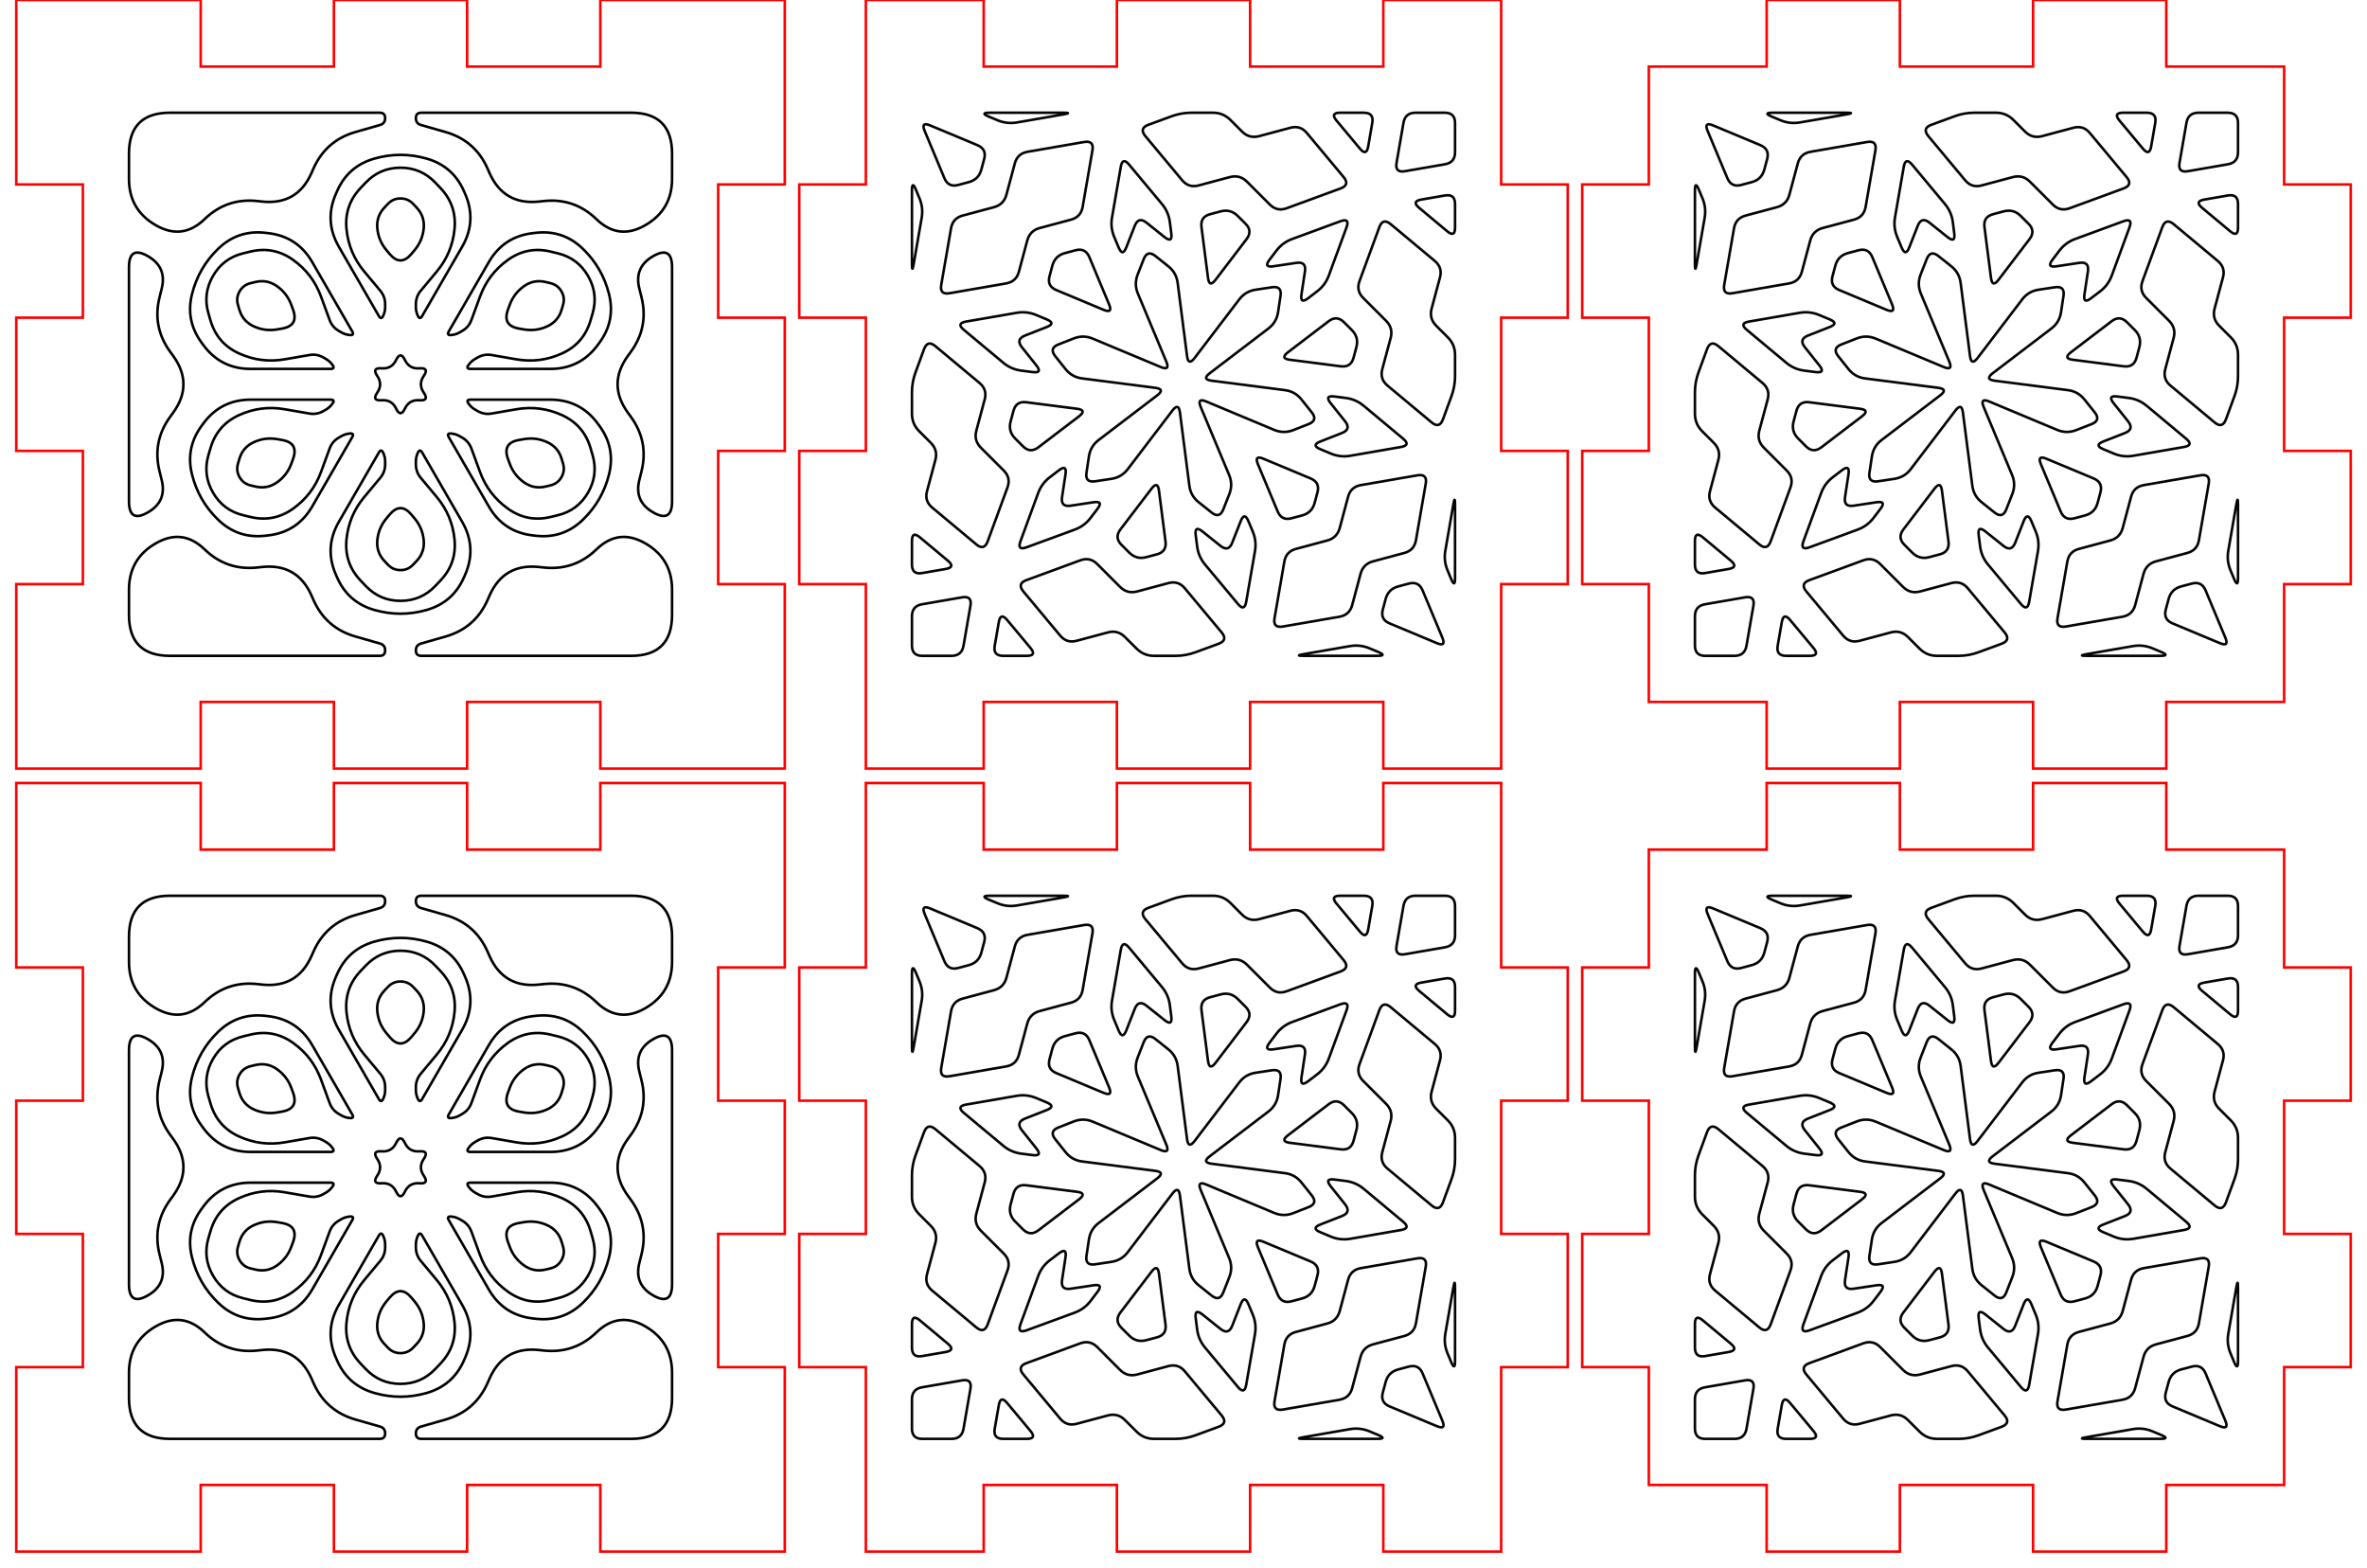 <?xml version="1.0" encoding="UTF-8" standalone="no"?>
<svg
   xmlns:dc="http://purl.org/dc/elements/1.1/"
   xmlns:cc="http://creativecommons.org/ns#"
   xmlns:rdf="http://www.w3.org/1999/02/22-rdf-syntax-ns#"
   xmlns:svg="http://www.w3.org/2000/svg"
   xmlns="http://www.w3.org/2000/svg"
   xmlns:sodipodi="http://sodipodi.sourceforge.net/DTD/sodipodi-0.dtd"
   xmlns:inkscape="http://www.inkscape.org/namespaces/inkscape"
   width="231mm"
   height="153mm"
   viewBox="0 0 231 153"
   version="1.1"
   preserveAspectRatio="xMidYMid meet"
   id="svg15"
   sodipodi:docname="box_75mm_instructable.svg"
   inkscape:version="0.92.2 5c3e80d, 2017-08-06">
  <defs
     id="defs19" />
  <sodipodi:namedview
     pagecolor="#ffffff"
     bordercolor="#666666"
     borderopacity="1"
     objecttolerance="10"
     gridtolerance="10"
     guidetolerance="10"
     inkscape:pageopacity="0"
     inkscape:pageshadow="2"
     inkscape:window-width="1386"
     inkscape:window-height="810"
     id="namedview17"
     showgrid="false"
     inkscape:zoom="0.73001265"
     inkscape:cx="644.23584"
     inkscape:cy="230.35562"
     inkscape:window-x="49"
     inkscape:window-y="13"
     inkscape:window-maximized="0"
     inkscape:current-layer="svg15"
     showborder="false"
     inkscape:measure-start="0,0"
     inkscape:measure-end="0,0"
     inkscape:document-units="mm" />
  <path
     inkscape:connector-curvature="0"
     style="font-size:medium;vector-effect:non-scaling-stroke;fill:none;fill-rule:evenodd;stroke:#ff0000;stroke-width:0.25;stroke-linecap:round;stroke-miterlimit:4;stroke-dasharray:none;stroke-opacity:1"
     id="front_outsideCutPath"
     d="m 1.587,76.412 v 18 H 8.088 V 107.412 H 1.587 v 13 h 6.5 v 13 H 1.587 v 13 5 h 18 v -6.5 h 13 v 6.5 h 13 v -6.5 h 13 v 6.5 h 13 5 v -18 h -6.5 v -13 h 6.5 v -13 h -6.5 V 94.412 h 6.5 v -13 -5 h -18 v 6.5 h -13 v -6.5 h -13 v 6.5 h -13 v -6.5 H 6.588 Z" />
  <path
     inkscape:connector-curvature="0"
     style="font-size:medium;vector-effect:non-scaling-stroke;fill:none;fill-rule:evenodd;stroke:#ff0000;stroke-width:0.25;stroke-linecap:round;stroke-miterlimit:4;stroke-dasharray:none;stroke-opacity:1"
     id="left_outsideCutPath"
     d="m 84.5,76.412 v 18 H 78 v 13 h 6.5 v 13 H 78 v 13 h 6.5 v 13 5 H 96 v -6.5 h 13 v 6.5 h 13 v -6.5 h 13 v 6.5 h 11.5 v -18 h 6.5 v -13 h -6.5 v -13 H 153 V 94.412 h -6.5 v -13 -5 H 135 v 6.5 h -13 v -6.5 h -13 v 6.5 H 96 v -6.5 z"
     sodipodi:nodetypes="ccccccccccccccccccccccccccccccccccccccc" />
  <path
     inkscape:connector-curvature="0"
     style="font-size:medium;vector-effect:non-scaling-stroke;fill:none;fill-rule:evenodd;stroke:#ff0000;stroke-width:0.25;stroke-linecap:round;stroke-miterlimit:4;stroke-dasharray:none;stroke-opacity:1"
     id="top_outsideCutPath"
     d="m 160.912,82.912 v 11.5 h -6.5 v 13 h 6.5 v 13 h -6.5 v 13 h 6.5 v 11.5 h 11.5 v 6.5 h 13 v -6.5 h 13 v 6.5 h 13 v -6.5 h 11.5 v -11.5 h 6.5 v -13 h -6.5 v -13 h 6.5 V 94.412 h -6.5 v -11.5 h -11.5 v -6.5 h -13 v 6.5 h -13 v -6.5 h -13 v 6.5 z"
     sodipodi:nodetypes="ccccccccccccccccccccccccccccccccccccc" />
  <path
     inkscape:connector-curvature="0"
     style="font-size:medium;vector-effect:non-scaling-stroke;fill:none;fill-rule:evenodd;stroke:#ff0000;stroke-width:0.25;stroke-linecap:round;stroke-miterlimit:4;stroke-dasharray:none;stroke-opacity:1"
     id="back_outsideCutPath"
     d="M 1.587,0 V 18 H 8.088 V 31 H 1.587 V 44 H 8.088 V 57 H 1.587 v 13 5 h 18 v -6.5 h 13 V 75 h 13 v -6.5 h 13 V 75 h 13 5 V 57 h -6.5 V 44 h 6.5 V 31 h -6.5 V 18 h 6.5 V 5 0 h -18 v 6.5 h -13 V 0 h -13 v 6.5 h -13 V 0 H 6.588 Z" />
  <path
     inkscape:connector-curvature="0"
     style="font-size:medium;vector-effect:non-scaling-stroke;fill:none;fill-rule:evenodd;stroke:#ff0000;stroke-width:0.25;stroke-linecap:round;stroke-miterlimit:4;stroke-dasharray:none;stroke-opacity:1"
     id="right_outsideCutPath"
     d="M 84.5,0 V 18 H 78 v 13 h 6.5 V 44 H 78 v 13 h 6.5 v 13 5 H 96 v -6.5 h 13 V 75 h 13 v -6.5 h 13 V 75 h 11.5 V 57 H 153 V 44 h -6.5 V 31 H 153 V 18 h -6.5 V 5 0 H 135 V 6.5 H 122 V 0 H 109 V 6.5 H 96 V 0 Z"
     sodipodi:nodetypes="ccccccccccccccccccccccccccccccccccccccc" />
  <path
     inkscape:connector-curvature="0"
     style="font-size:medium;vector-effect:non-scaling-stroke;fill:none;fill-rule:evenodd;stroke:#ff0000;stroke-width:0.25;stroke-linecap:round;stroke-miterlimit:4;stroke-dasharray:none;stroke-opacity:1"
     id="bottom_outsideCutPath"
     d="M 160.912,6.5 V 18 h -6.5 v 13 h 6.5 v 13 h -6.5 v 13 h 6.5 v 11.5 h 11.5 V 75 h 13 v -6.5 h 13 V 75 h 13 v -6.5 h 11.5 V 57 h 6.5 V 44 h -6.5 V 31 h 6.5 V 18 h -6.5 V 6.5 h -11.5 V 0 h -13 v 6.5 h -13 V 0 h -13 v 6.5 z"
     sodipodi:nodetypes="ccccccccccccccccccccccccccccccccccccc" />
  <g
     transform="translate(154.162,76.162)"
     id="g913"
     style="stroke-width:0.25;stroke-miterlimit:4;stroke-dasharray:none">
    <path
       inkscape:connector-curvature="0"
       id="path880"
       d="M 33.168,63.543 Q 33.875,64.25 34.875,64.25 h 2.093 q 1,0 1.939,-0.345 l 2.263,-0.831 q 0.939,-0.345 0.298,-1.113 L 37.881,57.661 Q 37.24,56.893 36.274,57.152 l -3.045,0.816 q -0.966,0.259 -1.673,-0.448 l -2.229,-2.229 q -0.707,-0.707 -1.646,-0.362 l -5.257,1.931 q -0.939,0.345 -0.298,1.113 l 3.587,4.3 q 0.641,0.768 1.606,0.509 l 3.045,-0.816 q 0.966,-0.259 1.673,0.448 z"
       style="fill:none;stroke:#050505;stroke-width:0.25;stroke-miterlimit:4;stroke-dasharray:none" />
    <path
       inkscape:connector-curvature="0"
       id="path878"
       d="M 19.326,63.265 Q 19.155,64.25 20.155,64.25 h 2.302 q 1,0 0.359,-0.768 L 20.536,60.748 q -0.641,-0.768 -0.811,0.217 z"
       style="fill:none;stroke:#050505;stroke-width:0.25;stroke-miterlimit:4;stroke-dasharray:none" />
    <path
       inkscape:connector-curvature="0"
       id="path876"
       d="m 16.958,59.356 q 0.171,-0.985 -0.815,-0.815 l -3.908,0.677 Q 11.25,59.39 11.25,60.39 V 63.25 q 0,1 1,1 h 2.86 q 1,0 1.171,-0.985 z"
       style="fill:none;stroke:#050505;stroke-width:0.25;stroke-miterlimit:4;stroke-dasharray:none" />
    <path
       inkscape:connector-curvature="0"
       id="path874"
       d="M 55.902,63.517 Q 54.98,63.131 53.994,63.302 l -4.487,0.778 Q 48.522,64.25 49.522,64.25 h 7.135 q 1,0 0.077,-0.386 z"
       style="fill:none;stroke:#050505;stroke-width:0.25;stroke-miterlimit:4;stroke-dasharray:none" />
    <path
       inkscape:connector-curvature="0"
       id="path872"
       d="m 64.25,49.522 q 0,-1 -0.171,-0.015 l -0.778,4.487 q -0.171,0.985 0.215,1.908 l 0.348,0.833 Q 64.25,57.657 64.25,56.657 Z"
       style="fill:none;stroke:#050505;stroke-width:0.25;stroke-miterlimit:4;stroke-dasharray:none" />
    <path
       inkscape:connector-curvature="0"
       id="path870"
       d="m 57.201,59.734 q -0.259,0.966 0.664,1.351 l 4.609,1.926 q 0.923,0.386 0.537,-0.537 L 61.085,57.865 Q 60.7,56.943 59.734,57.201 l -1.031,0.276 q -0.966,0.259 -1.225,1.225 z"
       style="fill:none;stroke:#050505;stroke-width:0.25;stroke-miterlimit:4;stroke-dasharray:none" />
    <path
       inkscape:connector-curvature="0"
       id="path868"
       d="m 55.028,56.253 q 0.259,-0.966 1.225,-1.225 l 3.045,-0.816 q 0.966,-0.259 1.137,-1.244 l 0.956,-5.518 q 0.171,-0.985 -0.815,-0.815 l -5.518,0.956 q -0.985,0.171 -1.244,1.137 l -0.816,3.045 q -0.259,0.966 -1.225,1.225 l -3.045,0.816 q -0.966,0.259 -1.137,1.244 l -0.956,5.518 q -0.171,0.985 0.815,0.815 l 5.518,-0.956 q 0.985,-0.171 1.244,-1.137 z"
       style="fill:none;stroke:#050505;stroke-width:0.25;stroke-miterlimit:4;stroke-dasharray:none" />
    <path
       inkscape:connector-curvature="0"
       id="path866"
       d="m 24.39,32.168 q 0.931,-0.365 0.008,-0.751 L 23.375,30.99 Q 22.453,30.604 21.467,30.775 l -4.935,0.855 q -0.985,0.171 -0.217,0.811 l 3.846,3.208 q 0.768,0.641 1.76,0.768 l 1.1,0.141 q 0.992,0.127 0.368,-0.654 l -1.407,-1.764 q -0.623,-0.782 0.307,-1.147 z"
       style="fill:none;stroke:#050505;stroke-width:0.25;stroke-miterlimit:4;stroke-dasharray:none" />
    <path
       inkscape:connector-curvature="0"
       id="path864"
       d="m 25.543,33.864 q -0.931,0.365 -0.307,1.147 l 1.004,1.259 q 0.623,0.782 1.615,0.909 l 7.135,0.917 q 0.992,0.127 0.197,0.734 l -5.721,4.361 q -0.795,0.606 -0.944,1.595 l -0.24,1.592 q -0.149,0.989 0.84,0.84 l 1.592,-0.24 q 0.989,-0.149 1.595,-0.944 l 4.361,-5.721 q 0.606,-0.795 0.734,0.197 l 0.917,7.135 q 0.127,0.992 0.909,1.615 l 1.259,1.004 q 0.782,0.623 1.147,-0.307 l 0.588,-1.499 q 0.365,-0.931 -0.02,-1.854 L 39.43,39.967 q -0.386,-0.923 0.537,-0.537 l 6.637,2.774 q 0.923,0.386 1.854,0.02 l 1.499,-0.588 q 0.931,-0.365 0.307,-1.147 l -1.004,-1.259 q -0.623,-0.782 -1.615,-0.909 L 40.51,37.404 Q 39.519,37.276 40.314,36.67 l 5.721,-4.361 q 0.795,-0.606 0.944,-1.595 l 0.24,-1.592 q 0.149,-0.989 -0.84,-0.84 l -1.592,0.24 q -0.989,0.149 -1.595,0.944 l -4.361,5.721 Q 38.224,35.981 38.096,34.99 L 37.18,27.855 Q 37.052,26.863 36.27,26.239 l -1.259,-1.004 q -0.782,-0.623 -1.147,0.307 l -0.588,1.499 q -0.365,0.931 0.02,1.854 l 2.774,6.637 q 0.386,0.923 -0.537,0.537 L 28.895,33.296 q -0.923,-0.386 -1.854,-0.02 z"
       style="fill:none;stroke:#050505;stroke-width:0.25;stroke-miterlimit:4;stroke-dasharray:none" />
    <path
       inkscape:connector-curvature="0"
       id="path862"
       d="m 32.993,22.289 q 0.365,-0.931 1.147,-0.307 l 1.764,1.407 q 0.782,0.623 0.654,-0.368 l -0.141,-1.1 q -0.127,-0.992 -0.768,-1.76 l -3.208,-3.846 q -0.641,-0.768 -0.811,0.217 l -0.855,4.935 q -0.171,0.985 0.215,1.908 l 0.428,1.023 q 0.386,0.923 0.751,-0.008 z"
       style="fill:none;stroke:#050505;stroke-width:0.25;stroke-miterlimit:4;stroke-dasharray:none" />
    <path
       inkscape:connector-curvature="0"
       id="path860"
       d="m 26.236,46.529 q 0.149,-0.989 -0.646,-0.383 l -0.882,0.672 q -0.795,0.606 -1.14,1.545 l -1.727,4.701 q -0.345,0.939 0.594,0.594 l 4.701,-1.727 q 0.939,-0.345 1.545,-1.14 l 0.672,-0.882 q 0.606,-0.795 -0.383,-0.646 l -2.232,0.336 q -0.989,0.149 -0.84,-0.84 z"
       style="fill:none;stroke:#050505;stroke-width:0.25;stroke-miterlimit:4;stroke-dasharray:none" />
    <path
       inkscape:connector-curvature="0"
       id="path858"
       d="m 39.596,52.111 q -0.782,-0.623 -0.654,0.368 l 0.141,1.1 q 0.127,0.992 0.768,1.76 l 3.208,3.846 q 0.641,0.768 0.811,-0.217 l 0.855,-4.935 q 0.171,-0.985 -0.215,-1.908 l -0.428,-1.023 q -0.386,-0.923 -0.751,0.008 l -0.825,2.101 q -0.365,0.931 -1.147,0.307 z"
       style="fill:none;stroke:#050505;stroke-width:0.25;stroke-miterlimit:4;stroke-dasharray:none" />
    <path
       inkscape:connector-curvature="0"
       id="path856"
       d="m 51.11,43.332 q -0.931,0.365 -0.008,0.751 l 1.023,0.428 q 0.923,0.386 1.908,0.215 l 4.935,-0.855 q 0.985,-0.171 0.217,-0.811 l -3.846,-3.208 q -0.768,-0.641 -1.76,-0.768 l -1.1,-0.141 q -0.992,-0.127 -0.368,0.654 l 1.407,1.764 q 0.623,0.782 -0.307,1.147 z"
       style="fill:none;stroke:#050505;stroke-width:0.25;stroke-miterlimit:4;stroke-dasharray:none" />
    <path
       inkscape:connector-curvature="0"
       id="path854"
       d="m 49.264,28.971 q -0.149,0.989 0.646,0.383 l 0.882,-0.672 q 0.795,-0.606 1.14,-1.545 l 1.727,-4.701 q 0.345,-0.939 -0.594,-0.594 l -4.701,1.727 q -0.939,0.345 -1.545,1.14 l -0.672,0.882 q -0.606,0.795 0.383,0.646 l 2.232,-0.336 q 0.989,-0.149 0.84,0.84 z"
       style="fill:none;stroke:#050505;stroke-width:0.25;stroke-miterlimit:4;stroke-dasharray:none" />
    <path
       inkscape:connector-curvature="0"
       id="path852"
       d="m 24.675,27.207 q -0.259,0.966 0.664,1.351 l 4.609,1.926 q 0.923,0.386 0.537,-0.537 l -1.926,-4.609 q -0.386,-0.923 -1.351,-0.664 l -1.031,0.276 Q 25.21,25.21 24.951,26.176 Z"
       style="fill:none;stroke:#050505;stroke-width:0.25;stroke-miterlimit:4;stroke-dasharray:none" />
    <path
       inkscape:connector-curvature="0"
       id="path850"
       d="m 22.501,23.726 q 0.259,-0.966 1.225,-1.225 l 3.045,-0.816 q 0.966,-0.259 1.137,-1.244 l 0.956,-5.518 q 0.171,-0.985 -0.815,-0.815 l -5.518,0.956 q -0.985,0.171 -1.244,1.137 l -0.816,3.045 q -0.259,0.966 -1.225,1.225 l -3.045,0.816 q -0.966,0.259 -1.137,1.244 l -0.956,5.518 q -0.171,0.985 0.815,0.815 l 5.518,-0.956 q 0.985,-0.171 1.244,-1.137 z"
       style="fill:none;stroke:#050505;stroke-width:0.25;stroke-miterlimit:4;stroke-dasharray:none" />
    <path
       inkscape:connector-curvature="0"
       id="path848"
       d="m 22.082,43.802 q 0.707,0.707 1.502,0.101 l 3.972,-3.029 q 0.795,-0.606 -0.197,-0.734 L 22.405,39.504 Q 21.414,39.377 21.155,40.343 l -0.276,1.031 q -0.259,0.966 0.448,1.673 z"
       style="fill:none;stroke:#050505;stroke-width:0.25;stroke-miterlimit:4;stroke-dasharray:none" />
    <path
       inkscape:connector-curvature="0"
       id="path846"
       d="m 17.981,43.944 q -0.707,-0.707 -0.448,-1.673 l 0.816,-3.045 q 0.259,-0.966 -0.509,-1.606 l -4.3,-3.587 q -0.768,-0.641 -1.113,0.298 l -0.831,2.263 Q 11.25,37.532 11.25,38.532 v 2.093 q 0,1 0.707,1.707 l 1.13,1.13 q 0.707,0.707 0.448,1.673 L 12.719,48.18 q -0.259,0.966 0.509,1.606 l 4.3,3.587 q 0.768,0.641 1.113,-0.298 l 1.931,-5.257 q 0.345,-0.939 -0.362,-1.646 z"
       style="fill:none;stroke:#050505;stroke-width:0.25;stroke-miterlimit:4;stroke-dasharray:none" />
    <path
       inkscape:connector-curvature="0"
       id="path844"
       d="m 35.157,54.345 q 0.966,-0.259 0.838,-1.251 l -0.637,-4.954 q -0.127,-0.992 -0.734,-0.197 l -3.029,3.972 q -0.606,0.795 0.101,1.502 l 0.755,0.755 q 0.707,0.707 1.673,0.448 z"
       style="fill:none;stroke:#050505;stroke-width:0.25;stroke-miterlimit:4;stroke-dasharray:none" />
    <path
       inkscape:connector-curvature="0"
       id="path842"
       d="m 50.825,48.293 q 0.259,-0.966 -0.664,-1.351 l -4.609,-1.926 q -0.923,-0.386 -0.537,0.537 l 1.926,4.609 q 0.386,0.923 1.351,0.664 l 1.031,-0.276 Q 50.29,50.29 50.549,49.324 Z"
       style="fill:none;stroke:#050505;stroke-width:0.25;stroke-miterlimit:4;stroke-dasharray:none" />
    <path
       inkscape:connector-curvature="0"
       id="path840"
       d="m 53.418,31.698 q -0.707,-0.707 -1.502,-0.101 l -3.972,3.029 q -0.795,0.606 0.197,0.734 l 4.954,0.637 q 0.992,0.127 1.251,-0.838 l 0.276,-1.031 q 0.259,-0.966 -0.448,-1.673 z"
       style="fill:none;stroke:#050505;stroke-width:0.25;stroke-miterlimit:4;stroke-dasharray:none" />
    <path
       inkscape:connector-curvature="0"
       id="path838"
       d="m 57.519,31.556 q 0.707,0.707 0.448,1.673 l -0.816,3.045 q -0.259,0.966 0.509,1.606 l 4.3,3.587 q 0.768,0.641 1.113,-0.298 l 0.831,-2.263 Q 64.25,37.968 64.25,36.968 v -2.093 q 0,-1 -0.707,-1.707 L 62.413,32.038 Q 61.706,31.331 61.965,30.365 L 62.781,27.32 q 0.259,-0.966 -0.509,-1.606 l -4.3,-3.587 q -0.768,-0.641 -1.113,0.298 l -1.931,5.257 q -0.345,0.939 0.362,1.646 z"
       style="fill:none;stroke:#050505;stroke-width:0.25;stroke-miterlimit:4;stroke-dasharray:none" />
    <path
       inkscape:connector-curvature="0"
       id="path836"
       d="m 40.343,21.155 q -0.966,0.259 -0.838,1.251 l 0.637,4.954 q 0.127,0.992 0.734,0.197 l 3.029,-3.972 q 0.606,-0.795 -0.101,-1.502 L 43.047,21.327 Q 42.34,20.62 41.374,20.878 Z"
       style="fill:none;stroke:#050505;stroke-width:0.25;stroke-miterlimit:4;stroke-dasharray:none" />
    <path
       inkscape:connector-curvature="0"
       id="path834"
       d="m 42.271,17.532 q 0.966,-0.259 1.673,0.448 l 2.229,2.229 q 0.707,0.707 1.646,0.362 l 5.257,-1.931 q 0.939,-0.345 0.298,-1.113 l -3.587,-4.3 Q 49.146,12.46 48.18,12.719 l -3.045,0.816 q -0.966,0.259 -1.673,-0.448 L 42.332,11.957 Q 41.625,11.25 40.625,11.25 h -2.093 q -1,0 -1.939,0.345 l -2.263,0.831 q -0.939,0.345 -0.298,1.113 l 3.587,4.3 q 0.641,0.768 1.606,0.509 z"
       style="fill:none;stroke:#050505;stroke-width:0.25;stroke-miterlimit:4;stroke-dasharray:none" />
    <path
       inkscape:connector-curvature="0"
       id="path832"
       d="m 14.535,55.776 q 0.985,-0.171 0.217,-0.811 L 12.018,52.684 Q 11.25,52.043 11.25,53.043 v 2.302 q 0,1 0.985,0.829 z"
       style="fill:none;stroke:#050505;stroke-width:0.25;stroke-miterlimit:4;stroke-dasharray:none" />
    <path
       inkscape:connector-curvature="0"
       id="path830"
       d="M 63.265,16.281 Q 64.25,16.11 64.25,15.11 V 12.25 q 0,-1 -1,-1 h -2.86 q -1,0 -1.171,0.985 l -0.677,3.908 q -0.171,0.985 0.815,0.815 z"
       style="fill:none;stroke:#050505;stroke-width:0.25;stroke-miterlimit:4;stroke-dasharray:none" />
    <path
       inkscape:connector-curvature="0"
       id="path828"
       d="m 60.965,19.724 q -0.985,0.171 -0.217,0.811 l 2.735,2.281 Q 64.25,23.457 64.25,22.457 v -2.302 q 0,-1 -0.985,-0.829 z"
       style="fill:none;stroke:#050505;stroke-width:0.25;stroke-miterlimit:4;stroke-dasharray:none" />
    <path
       inkscape:connector-curvature="0"
       id="path826"
       d="m 54.964,14.752 q 0.641,0.768 0.811,-0.217 l 0.399,-2.3 Q 56.345,11.25 55.345,11.25 H 53.043 q -1,0 -0.359,0.768 z"
       style="fill:none;stroke:#050505;stroke-width:0.25;stroke-miterlimit:4;stroke-dasharray:none" />
    <path
       inkscape:connector-curvature="0"
       id="path824"
       d="m 19.598,11.983 q 0.923,0.386 1.908,0.215 l 4.487,-0.778 Q 26.978,11.25 25.978,11.25 h -7.135 q -1,0 -0.077,0.386 z"
       style="fill:none;stroke:#050505;stroke-width:0.25;stroke-miterlimit:4;stroke-dasharray:none" />
    <path
       inkscape:connector-curvature="0"
       id="path822"
       d="m 11.25,25.978 q 0,1 0.171,0.015 l 0.778,-4.487 Q 12.369,20.52 11.983,19.598 L 11.636,18.765 Q 11.25,17.843 11.25,18.843 Z"
       style="fill:none;stroke:#050505;stroke-width:0.25;stroke-miterlimit:4;stroke-dasharray:none" />
    <path
       inkscape:connector-curvature="0"
       id="path820"
       d="m 18.299,15.766 q 0.259,-0.966 -0.664,-1.351 l -4.609,-1.926 q -0.923,-0.386 -0.537,0.537 l 1.926,4.609 q 0.386,0.923 1.351,0.664 l 1.031,-0.276 q 0.966,-0.259 1.225,-1.225 z"
       style="fill:none;stroke:#050505;stroke-width:0.25;stroke-miterlimit:4;stroke-dasharray:none" />
  </g>
  <g
     transform="translate(154.162,-0.25)"
     id="g913-7"
     style="stroke-width:0.25;stroke-miterlimit:4;stroke-dasharray:none">
    <path
       inkscape:connector-curvature="0"
       id="path880-9"
       d="M 33.168,63.543 Q 33.875,64.25 34.875,64.25 h 2.093 q 1,0 1.939,-0.345 l 2.263,-0.831 q 0.939,-0.345 0.298,-1.113 L 37.881,57.661 Q 37.24,56.893 36.274,57.152 l -3.045,0.816 q -0.966,0.259 -1.673,-0.448 l -2.229,-2.229 q -0.707,-0.707 -1.646,-0.362 l -5.257,1.931 q -0.939,0.345 -0.298,1.113 l 3.587,4.3 q 0.641,0.768 1.606,0.509 l 3.045,-0.816 q 0.966,-0.259 1.673,0.448 z"
       style="fill:none;stroke:#050505;stroke-width:0.25;stroke-miterlimit:4;stroke-dasharray:none" />
    <path
       inkscape:connector-curvature="0"
       id="path878-3"
       d="M 19.326,63.265 Q 19.155,64.25 20.155,64.25 h 2.302 q 1,0 0.359,-0.768 L 20.536,60.748 q -0.641,-0.768 -0.811,0.217 z"
       style="fill:none;stroke:#050505;stroke-width:0.25;stroke-miterlimit:4;stroke-dasharray:none" />
    <path
       inkscape:connector-curvature="0"
       id="path876-8"
       d="m 16.958,59.356 q 0.171,-0.985 -0.815,-0.815 l -3.908,0.677 Q 11.25,59.39 11.25,60.39 V 63.25 q 0,1 1,1 h 2.86 q 1,0 1.171,-0.985 z"
       style="fill:none;stroke:#050505;stroke-width:0.25;stroke-miterlimit:4;stroke-dasharray:none" />
    <path
       inkscape:connector-curvature="0"
       id="path874-0"
       d="M 55.902,63.517 Q 54.98,63.131 53.994,63.302 l -4.487,0.778 Q 48.522,64.25 49.522,64.25 h 7.135 q 1,0 0.077,-0.386 z"
       style="fill:none;stroke:#050505;stroke-width:0.25;stroke-miterlimit:4;stroke-dasharray:none" />
    <path
       inkscape:connector-curvature="0"
       id="path872-2"
       d="m 64.25,49.522 q 0,-1 -0.171,-0.015 l -0.778,4.487 q -0.171,0.985 0.215,1.908 l 0.348,0.833 Q 64.25,57.657 64.25,56.657 Z"
       style="fill:none;stroke:#050505;stroke-width:0.25;stroke-miterlimit:4;stroke-dasharray:none" />
    <path
       inkscape:connector-curvature="0"
       id="path870-4"
       d="m 57.201,59.734 q -0.259,0.966 0.664,1.351 l 4.609,1.926 q 0.923,0.386 0.537,-0.537 L 61.085,57.865 Q 60.7,56.943 59.734,57.201 l -1.031,0.276 q -0.966,0.259 -1.225,1.225 z"
       style="fill:none;stroke:#050505;stroke-width:0.25;stroke-miterlimit:4;stroke-dasharray:none" />
    <path
       inkscape:connector-curvature="0"
       id="path868-8"
       d="m 55.028,56.253 q 0.259,-0.966 1.225,-1.225 l 3.045,-0.816 q 0.966,-0.259 1.137,-1.244 l 0.956,-5.518 q 0.171,-0.985 -0.815,-0.815 l -5.518,0.956 q -0.985,0.171 -1.244,1.137 l -0.816,3.045 q -0.259,0.966 -1.225,1.225 l -3.045,0.816 q -0.966,0.259 -1.137,1.244 l -0.956,5.518 q -0.171,0.985 0.815,0.815 l 5.518,-0.956 q 0.985,-0.171 1.244,-1.137 z"
       style="fill:none;stroke:#050505;stroke-width:0.25;stroke-miterlimit:4;stroke-dasharray:none" />
    <path
       inkscape:connector-curvature="0"
       id="path866-3"
       d="m 24.39,32.168 q 0.931,-0.365 0.008,-0.751 L 23.375,30.99 Q 22.453,30.604 21.467,30.775 l -4.935,0.855 q -0.985,0.171 -0.217,0.811 l 3.846,3.208 q 0.768,0.641 1.76,0.768 l 1.1,0.141 q 0.992,0.127 0.368,-0.654 l -1.407,-1.764 q -0.623,-0.782 0.307,-1.147 z"
       style="fill:none;stroke:#050505;stroke-width:0.25;stroke-miterlimit:4;stroke-dasharray:none" />
    <path
       inkscape:connector-curvature="0"
       id="path864-9"
       d="m 25.543,33.864 q -0.931,0.365 -0.307,1.147 l 1.004,1.259 q 0.623,0.782 1.615,0.909 l 7.135,0.917 q 0.992,0.127 0.197,0.734 l -5.721,4.361 q -0.795,0.606 -0.944,1.595 l -0.24,1.592 q -0.149,0.989 0.84,0.84 l 1.592,-0.24 q 0.989,-0.149 1.595,-0.944 l 4.361,-5.721 q 0.606,-0.795 0.734,0.197 l 0.917,7.135 q 0.127,0.992 0.909,1.615 l 1.259,1.004 q 0.782,0.623 1.147,-0.307 l 0.588,-1.499 q 0.365,-0.931 -0.02,-1.854 L 39.43,39.967 q -0.386,-0.923 0.537,-0.537 l 6.637,2.774 q 0.923,0.386 1.854,0.02 l 1.499,-0.588 q 0.931,-0.365 0.307,-1.147 l -1.004,-1.259 q -0.623,-0.782 -1.615,-0.909 L 40.51,37.404 Q 39.519,37.276 40.314,36.67 l 5.721,-4.361 q 0.795,-0.606 0.944,-1.595 l 0.24,-1.592 q 0.149,-0.989 -0.84,-0.84 l -1.592,0.24 q -0.989,0.149 -1.595,0.944 l -4.361,5.721 Q 38.224,35.981 38.096,34.99 L 37.18,27.855 Q 37.052,26.863 36.27,26.239 l -1.259,-1.004 q -0.782,-0.623 -1.147,0.307 l -0.588,1.499 q -0.365,0.931 0.02,1.854 l 2.774,6.637 q 0.386,0.923 -0.537,0.537 L 28.895,33.296 q -0.923,-0.386 -1.854,-0.02 z"
       style="fill:none;stroke:#050505;stroke-width:0.25;stroke-miterlimit:4;stroke-dasharray:none" />
    <path
       inkscape:connector-curvature="0"
       id="path862-0"
       d="m 32.993,22.289 q 0.365,-0.931 1.147,-0.307 l 1.764,1.407 q 0.782,0.623 0.654,-0.368 l -0.141,-1.1 q -0.127,-0.992 -0.768,-1.76 l -3.208,-3.846 q -0.641,-0.768 -0.811,0.217 l -0.855,4.935 q -0.171,0.985 0.215,1.908 l 0.428,1.023 q 0.386,0.923 0.751,-0.008 z"
       style="fill:none;stroke:#050505;stroke-width:0.25;stroke-miterlimit:4;stroke-dasharray:none" />
    <path
       inkscape:connector-curvature="0"
       id="path860-5"
       d="m 26.236,46.529 q 0.149,-0.989 -0.646,-0.383 l -0.882,0.672 q -0.795,0.606 -1.14,1.545 l -1.727,4.701 q -0.345,0.939 0.594,0.594 l 4.701,-1.727 q 0.939,-0.345 1.545,-1.14 l 0.672,-0.882 q 0.606,-0.795 -0.383,-0.646 l -2.232,0.336 q -0.989,0.149 -0.84,-0.84 z"
       style="fill:none;stroke:#050505;stroke-width:0.25;stroke-miterlimit:4;stroke-dasharray:none" />
    <path
       inkscape:connector-curvature="0"
       id="path858-2"
       d="m 39.596,52.111 q -0.782,-0.623 -0.654,0.368 l 0.141,1.1 q 0.127,0.992 0.768,1.76 l 3.208,3.846 q 0.641,0.768 0.811,-0.217 l 0.855,-4.935 q 0.171,-0.985 -0.215,-1.908 l -0.428,-1.023 q -0.386,-0.923 -0.751,0.008 l -0.825,2.101 q -0.365,0.931 -1.147,0.307 z"
       style="fill:none;stroke:#050505;stroke-width:0.25;stroke-miterlimit:4;stroke-dasharray:none" />
    <path
       inkscape:connector-curvature="0"
       id="path856-2"
       d="m 51.11,43.332 q -0.931,0.365 -0.008,0.751 l 1.023,0.428 q 0.923,0.386 1.908,0.215 l 4.935,-0.855 q 0.985,-0.171 0.217,-0.811 l -3.846,-3.208 q -0.768,-0.641 -1.76,-0.768 l -1.1,-0.141 q -0.992,-0.127 -0.368,0.654 l 1.407,1.764 q 0.623,0.782 -0.307,1.147 z"
       style="fill:none;stroke:#050505;stroke-width:0.25;stroke-miterlimit:4;stroke-dasharray:none" />
    <path
       inkscape:connector-curvature="0"
       id="path854-7"
       d="m 49.264,28.971 q -0.149,0.989 0.646,0.383 l 0.882,-0.672 q 0.795,-0.606 1.14,-1.545 l 1.727,-4.701 q 0.345,-0.939 -0.594,-0.594 l -4.701,1.727 q -0.939,0.345 -1.545,1.14 l -0.672,0.882 q -0.606,0.795 0.383,0.646 l 2.232,-0.336 q 0.989,-0.149 0.84,0.84 z"
       style="fill:none;stroke:#050505;stroke-width:0.25;stroke-miterlimit:4;stroke-dasharray:none" />
    <path
       inkscape:connector-curvature="0"
       id="path852-3"
       d="m 24.675,27.207 q -0.259,0.966 0.664,1.351 l 4.609,1.926 q 0.923,0.386 0.537,-0.537 l -1.926,-4.609 q -0.386,-0.923 -1.351,-0.664 l -1.031,0.276 Q 25.21,25.21 24.951,26.176 Z"
       style="fill:none;stroke:#050505;stroke-width:0.25;stroke-miterlimit:4;stroke-dasharray:none" />
    <path
       inkscape:connector-curvature="0"
       id="path850-7"
       d="m 22.501,23.726 q 0.259,-0.966 1.225,-1.225 l 3.045,-0.816 q 0.966,-0.259 1.137,-1.244 l 0.956,-5.518 q 0.171,-0.985 -0.815,-0.815 l -5.518,0.956 q -0.985,0.171 -1.244,1.137 l -0.816,3.045 q -0.259,0.966 -1.225,1.225 l -3.045,0.816 q -0.966,0.259 -1.137,1.244 l -0.956,5.518 q -0.171,0.985 0.815,0.815 l 5.518,-0.956 q 0.985,-0.171 1.244,-1.137 z"
       style="fill:none;stroke:#050505;stroke-width:0.25;stroke-miterlimit:4;stroke-dasharray:none" />
    <path
       inkscape:connector-curvature="0"
       id="path848-9"
       d="m 22.082,43.802 q 0.707,0.707 1.502,0.101 l 3.972,-3.029 q 0.795,-0.606 -0.197,-0.734 L 22.405,39.504 Q 21.414,39.377 21.155,40.343 l -0.276,1.031 q -0.259,0.966 0.448,1.673 z"
       style="fill:none;stroke:#050505;stroke-width:0.25;stroke-miterlimit:4;stroke-dasharray:none" />
    <path
       inkscape:connector-curvature="0"
       id="path846-0"
       d="m 17.981,43.944 q -0.707,-0.707 -0.448,-1.673 l 0.816,-3.045 q 0.259,-0.966 -0.509,-1.606 l -4.3,-3.587 q -0.768,-0.641 -1.113,0.298 l -0.831,2.263 Q 11.25,37.532 11.25,38.532 v 2.093 q 0,1 0.707,1.707 l 1.13,1.13 q 0.707,0.707 0.448,1.673 L 12.719,48.18 q -0.259,0.966 0.509,1.606 l 4.3,3.587 q 0.768,0.641 1.113,-0.298 l 1.931,-5.257 q 0.345,-0.939 -0.362,-1.646 z"
       style="fill:none;stroke:#050505;stroke-width:0.25;stroke-miterlimit:4;stroke-dasharray:none" />
    <path
       inkscape:connector-curvature="0"
       id="path844-2"
       d="m 35.157,54.345 q 0.966,-0.259 0.838,-1.251 l -0.637,-4.954 q -0.127,-0.992 -0.734,-0.197 l -3.029,3.972 q -0.606,0.795 0.101,1.502 l 0.755,0.755 q 0.707,0.707 1.673,0.448 z"
       style="fill:none;stroke:#050505;stroke-width:0.25;stroke-miterlimit:4;stroke-dasharray:none" />
    <path
       inkscape:connector-curvature="0"
       id="path842-3"
       d="m 50.825,48.293 q 0.259,-0.966 -0.664,-1.351 l -4.609,-1.926 q -0.923,-0.386 -0.537,0.537 l 1.926,4.609 q 0.386,0.923 1.351,0.664 l 1.031,-0.276 Q 50.29,50.29 50.549,49.324 Z"
       style="fill:none;stroke:#050505;stroke-width:0.25;stroke-miterlimit:4;stroke-dasharray:none" />
    <path
       inkscape:connector-curvature="0"
       id="path840-9"
       d="m 53.418,31.698 q -0.707,-0.707 -1.502,-0.101 l -3.972,3.029 q -0.795,0.606 0.197,0.734 l 4.954,0.637 q 0.992,0.127 1.251,-0.838 l 0.276,-1.031 q 0.259,-0.966 -0.448,-1.673 z"
       style="fill:none;stroke:#050505;stroke-width:0.25;stroke-miterlimit:4;stroke-dasharray:none" />
    <path
       inkscape:connector-curvature="0"
       id="path838-9"
       d="m 57.519,31.556 q 0.707,0.707 0.448,1.673 l -0.816,3.045 q -0.259,0.966 0.509,1.606 l 4.3,3.587 q 0.768,0.641 1.113,-0.298 l 0.831,-2.263 Q 64.25,37.968 64.25,36.968 v -2.093 q 0,-1 -0.707,-1.707 L 62.413,32.038 Q 61.706,31.331 61.965,30.365 L 62.781,27.32 q 0.259,-0.966 -0.509,-1.606 l -4.3,-3.587 q -0.768,-0.641 -1.113,0.298 l -1.931,5.257 q -0.345,0.939 0.362,1.646 z"
       style="fill:none;stroke:#050505;stroke-width:0.25;stroke-miterlimit:4;stroke-dasharray:none" />
    <path
       inkscape:connector-curvature="0"
       id="path836-7"
       d="m 40.343,21.155 q -0.966,0.259 -0.838,1.251 l 0.637,4.954 q 0.127,0.992 0.734,0.197 l 3.029,-3.972 q 0.606,-0.795 -0.101,-1.502 L 43.047,21.327 Q 42.34,20.62 41.374,20.878 Z"
       style="fill:none;stroke:#050505;stroke-width:0.25;stroke-miterlimit:4;stroke-dasharray:none" />
    <path
       inkscape:connector-curvature="0"
       id="path834-0"
       d="m 42.271,17.532 q 0.966,-0.259 1.673,0.448 l 2.229,2.229 q 0.707,0.707 1.646,0.362 l 5.257,-1.931 q 0.939,-0.345 0.298,-1.113 l -3.587,-4.3 Q 49.146,12.46 48.18,12.719 l -3.045,0.816 q -0.966,0.259 -1.673,-0.448 L 42.332,11.957 Q 41.625,11.25 40.625,11.25 h -2.093 q -1,0 -1.939,0.345 l -2.263,0.831 q -0.939,0.345 -0.298,1.113 l 3.587,4.3 q 0.641,0.768 1.606,0.509 z"
       style="fill:none;stroke:#050505;stroke-width:0.25;stroke-miterlimit:4;stroke-dasharray:none" />
    <path
       inkscape:connector-curvature="0"
       id="path832-3"
       d="m 14.535,55.776 q 0.985,-0.171 0.217,-0.811 L 12.018,52.684 Q 11.25,52.043 11.25,53.043 v 2.302 q 0,1 0.985,0.829 z"
       style="fill:none;stroke:#050505;stroke-width:0.25;stroke-miterlimit:4;stroke-dasharray:none" />
    <path
       inkscape:connector-curvature="0"
       id="path830-9"
       d="M 63.265,16.281 Q 64.25,16.11 64.25,15.11 V 12.25 q 0,-1 -1,-1 h -2.86 q -1,0 -1.171,0.985 l -0.677,3.908 q -0.171,0.985 0.815,0.815 z"
       style="fill:none;stroke:#050505;stroke-width:0.25;stroke-miterlimit:4;stroke-dasharray:none" />
    <path
       inkscape:connector-curvature="0"
       id="path828-8"
       d="m 60.965,19.724 q -0.985,0.171 -0.217,0.811 l 2.735,2.281 Q 64.25,23.457 64.25,22.457 v -2.302 q 0,-1 -0.985,-0.829 z"
       style="fill:none;stroke:#050505;stroke-width:0.25;stroke-miterlimit:4;stroke-dasharray:none" />
    <path
       inkscape:connector-curvature="0"
       id="path826-6"
       d="m 54.964,14.752 q 0.641,0.768 0.811,-0.217 l 0.399,-2.3 Q 56.345,11.25 55.345,11.25 H 53.043 q -1,0 -0.359,0.768 z"
       style="fill:none;stroke:#050505;stroke-width:0.25;stroke-miterlimit:4;stroke-dasharray:none" />
    <path
       inkscape:connector-curvature="0"
       id="path824-5"
       d="m 19.598,11.983 q 0.923,0.386 1.908,0.215 l 4.487,-0.778 Q 26.978,11.25 25.978,11.25 h -7.135 q -1,0 -0.077,0.386 z"
       style="fill:none;stroke:#050505;stroke-width:0.25;stroke-miterlimit:4;stroke-dasharray:none" />
    <path
       inkscape:connector-curvature="0"
       id="path822-7"
       d="m 11.25,25.978 q 0,1 0.171,0.015 l 0.778,-4.487 Q 12.369,20.52 11.983,19.598 L 11.636,18.765 Q 11.25,17.843 11.25,18.843 Z"
       style="fill:none;stroke:#050505;stroke-width:0.25;stroke-miterlimit:4;stroke-dasharray:none" />
    <path
       inkscape:connector-curvature="0"
       id="path820-6"
       d="m 18.299,15.766 q 0.259,-0.966 -0.664,-1.351 l -4.609,-1.926 q -0.923,-0.386 -0.537,0.537 l 1.926,4.609 q 0.386,0.923 1.351,0.664 l 1.031,-0.276 q 0.966,-0.259 1.225,-1.225 z"
       style="fill:none;stroke:#050505;stroke-width:0.25;stroke-miterlimit:4;stroke-dasharray:none" />
  </g>
  <g
     transform="translate(77.75,76.162)"
     id="g913-2"
     style="stroke-width:0.25;stroke-miterlimit:4;stroke-dasharray:none">
    <path
       inkscape:connector-curvature="0"
       id="path880-7"
       d="M 33.168,63.543 Q 33.875,64.25 34.875,64.25 h 2.093 q 1,0 1.939,-0.345 l 2.263,-0.831 q 0.939,-0.345 0.298,-1.113 L 37.881,57.661 Q 37.24,56.893 36.274,57.152 l -3.045,0.816 q -0.966,0.259 -1.673,-0.448 l -2.229,-2.229 q -0.707,-0.707 -1.646,-0.362 l -5.257,1.931 q -0.939,0.345 -0.298,1.113 l 3.587,4.3 q 0.641,0.768 1.606,0.509 l 3.045,-0.816 q 0.966,-0.259 1.673,0.448 z"
       style="fill:none;stroke:#050505;stroke-width:0.25;stroke-miterlimit:4;stroke-dasharray:none" />
    <path
       inkscape:connector-curvature="0"
       id="path878-0"
       d="M 19.326,63.265 Q 19.155,64.25 20.155,64.25 h 2.302 q 1,0 0.359,-0.768 L 20.536,60.748 q -0.641,-0.768 -0.811,0.217 z"
       style="fill:none;stroke:#050505;stroke-width:0.25;stroke-miterlimit:4;stroke-dasharray:none" />
    <path
       inkscape:connector-curvature="0"
       id="path876-3"
       d="m 16.958,59.356 q 0.171,-0.985 -0.815,-0.815 l -3.908,0.677 Q 11.25,59.39 11.25,60.39 V 63.25 q 0,1 1,1 h 2.86 q 1,0 1.171,-0.985 z"
       style="fill:none;stroke:#050505;stroke-width:0.25;stroke-miterlimit:4;stroke-dasharray:none" />
    <path
       inkscape:connector-curvature="0"
       id="path874-9"
       d="M 55.902,63.517 Q 54.98,63.131 53.994,63.302 l -4.487,0.778 Q 48.522,64.25 49.522,64.25 h 7.135 q 1,0 0.077,-0.386 z"
       style="fill:none;stroke:#050505;stroke-width:0.25;stroke-miterlimit:4;stroke-dasharray:none" />
    <path
       inkscape:connector-curvature="0"
       id="path872-9"
       d="m 64.25,49.522 q 0,-1 -0.171,-0.015 l -0.778,4.487 q -0.171,0.985 0.215,1.908 l 0.348,0.833 Q 64.25,57.657 64.25,56.657 Z"
       style="fill:none;stroke:#050505;stroke-width:0.25;stroke-miterlimit:4;stroke-dasharray:none" />
    <path
       inkscape:connector-curvature="0"
       id="path870-9"
       d="m 57.201,59.734 q -0.259,0.966 0.664,1.351 l 4.609,1.926 q 0.923,0.386 0.537,-0.537 L 61.085,57.865 Q 60.7,56.943 59.734,57.201 l -1.031,0.276 q -0.966,0.259 -1.225,1.225 z"
       style="fill:none;stroke:#050505;stroke-width:0.25;stroke-miterlimit:4;stroke-dasharray:none" />
    <path
       inkscape:connector-curvature="0"
       id="path868-1"
       d="m 55.028,56.253 q 0.259,-0.966 1.225,-1.225 l 3.045,-0.816 q 0.966,-0.259 1.137,-1.244 l 0.956,-5.518 q 0.171,-0.985 -0.815,-0.815 l -5.518,0.956 q -0.985,0.171 -1.244,1.137 l -0.816,3.045 q -0.259,0.966 -1.225,1.225 l -3.045,0.816 q -0.966,0.259 -1.137,1.244 l -0.956,5.518 q -0.171,0.985 0.815,0.815 l 5.518,-0.956 q 0.985,-0.171 1.244,-1.137 z"
       style="fill:none;stroke:#050505;stroke-width:0.25;stroke-miterlimit:4;stroke-dasharray:none" />
    <path
       inkscape:connector-curvature="0"
       id="path866-7"
       d="m 24.39,32.168 q 0.931,-0.365 0.008,-0.751 L 23.375,30.99 Q 22.453,30.604 21.467,30.775 l -4.935,0.855 q -0.985,0.171 -0.217,0.811 l 3.846,3.208 q 0.768,0.641 1.76,0.768 l 1.1,0.141 q 0.992,0.127 0.368,-0.654 l -1.407,-1.764 q -0.623,-0.782 0.307,-1.147 z"
       style="fill:none;stroke:#050505;stroke-width:0.25;stroke-miterlimit:4;stroke-dasharray:none" />
    <path
       inkscape:connector-curvature="0"
       id="path864-2"
       d="m 25.543,33.864 q -0.931,0.365 -0.307,1.147 l 1.004,1.259 q 0.623,0.782 1.615,0.909 l 7.135,0.917 q 0.992,0.127 0.197,0.734 l -5.721,4.361 q -0.795,0.606 -0.944,1.595 l -0.24,1.592 q -0.149,0.989 0.84,0.84 l 1.592,-0.24 q 0.989,-0.149 1.595,-0.944 l 4.361,-5.721 q 0.606,-0.795 0.734,0.197 l 0.917,7.135 q 0.127,0.992 0.909,1.615 l 1.259,1.004 q 0.782,0.623 1.147,-0.307 l 0.588,-1.499 q 0.365,-0.931 -0.02,-1.854 L 39.43,39.967 q -0.386,-0.923 0.537,-0.537 l 6.637,2.774 q 0.923,0.386 1.854,0.02 l 1.499,-0.588 q 0.931,-0.365 0.307,-1.147 l -1.004,-1.259 q -0.623,-0.782 -1.615,-0.909 L 40.51,37.404 Q 39.519,37.276 40.314,36.67 l 5.721,-4.361 q 0.795,-0.606 0.944,-1.595 l 0.24,-1.592 q 0.149,-0.989 -0.84,-0.84 l -1.592,0.24 q -0.989,0.149 -1.595,0.944 l -4.361,5.721 Q 38.224,35.981 38.096,34.99 L 37.18,27.855 Q 37.052,26.863 36.27,26.239 l -1.259,-1.004 q -0.782,-0.623 -1.147,0.307 l -0.588,1.499 q -0.365,0.931 0.02,1.854 l 2.774,6.637 q 0.386,0.923 -0.537,0.537 L 28.895,33.296 q -0.923,-0.386 -1.854,-0.02 z"
       style="fill:none;stroke:#050505;stroke-width:0.25;stroke-miterlimit:4;stroke-dasharray:none" />
    <path
       inkscape:connector-curvature="0"
       id="path862-3"
       d="m 32.993,22.289 q 0.365,-0.931 1.147,-0.307 l 1.764,1.407 q 0.782,0.623 0.654,-0.368 l -0.141,-1.1 q -0.127,-0.992 -0.768,-1.76 l -3.208,-3.846 q -0.641,-0.768 -0.811,0.217 l -0.855,4.935 q -0.171,0.985 0.215,1.908 l 0.428,1.023 q 0.386,0.923 0.751,-0.008 z"
       style="fill:none;stroke:#050505;stroke-width:0.25;stroke-miterlimit:4;stroke-dasharray:none" />
    <path
       inkscape:connector-curvature="0"
       id="path860-6"
       d="m 26.236,46.529 q 0.149,-0.989 -0.646,-0.383 l -0.882,0.672 q -0.795,0.606 -1.14,1.545 l -1.727,4.701 q -0.345,0.939 0.594,0.594 l 4.701,-1.727 q 0.939,-0.345 1.545,-1.14 l 0.672,-0.882 q 0.606,-0.795 -0.383,-0.646 l -2.232,0.336 q -0.989,0.149 -0.84,-0.84 z"
       style="fill:none;stroke:#050505;stroke-width:0.25;stroke-miterlimit:4;stroke-dasharray:none" />
    <path
       inkscape:connector-curvature="0"
       id="path858-5"
       d="m 39.596,52.111 q -0.782,-0.623 -0.654,0.368 l 0.141,1.1 q 0.127,0.992 0.768,1.76 l 3.208,3.846 q 0.641,0.768 0.811,-0.217 l 0.855,-4.935 q 0.171,-0.985 -0.215,-1.908 l -0.428,-1.023 q -0.386,-0.923 -0.751,0.008 l -0.825,2.101 q -0.365,0.931 -1.147,0.307 z"
       style="fill:none;stroke:#050505;stroke-width:0.25;stroke-miterlimit:4;stroke-dasharray:none" />
    <path
       inkscape:connector-curvature="0"
       id="path856-5"
       d="m 51.11,43.332 q -0.931,0.365 -0.008,0.751 l 1.023,0.428 q 0.923,0.386 1.908,0.215 l 4.935,-0.855 q 0.985,-0.171 0.217,-0.811 l -3.846,-3.208 q -0.768,-0.641 -1.76,-0.768 l -1.1,-0.141 q -0.992,-0.127 -0.368,0.654 l 1.407,1.764 q 0.623,0.782 -0.307,1.147 z"
       style="fill:none;stroke:#050505;stroke-width:0.25;stroke-miterlimit:4;stroke-dasharray:none" />
    <path
       inkscape:connector-curvature="0"
       id="path854-8"
       d="m 49.264,28.971 q -0.149,0.989 0.646,0.383 l 0.882,-0.672 q 0.795,-0.606 1.14,-1.545 l 1.727,-4.701 q 0.345,-0.939 -0.594,-0.594 l -4.701,1.727 q -0.939,0.345 -1.545,1.14 l -0.672,0.882 q -0.606,0.795 0.383,0.646 l 2.232,-0.336 q 0.989,-0.149 0.84,0.84 z"
       style="fill:none;stroke:#050505;stroke-width:0.25;stroke-miterlimit:4;stroke-dasharray:none" />
    <path
       inkscape:connector-curvature="0"
       id="path852-1"
       d="m 24.675,27.207 q -0.259,0.966 0.664,1.351 l 4.609,1.926 q 0.923,0.386 0.537,-0.537 l -1.926,-4.609 q -0.386,-0.923 -1.351,-0.664 l -1.031,0.276 Q 25.21,25.21 24.951,26.176 Z"
       style="fill:none;stroke:#050505;stroke-width:0.25;stroke-miterlimit:4;stroke-dasharray:none" />
    <path
       inkscape:connector-curvature="0"
       id="path850-4"
       d="m 22.501,23.726 q 0.259,-0.966 1.225,-1.225 l 3.045,-0.816 q 0.966,-0.259 1.137,-1.244 l 0.956,-5.518 q 0.171,-0.985 -0.815,-0.815 l -5.518,0.956 q -0.985,0.171 -1.244,1.137 l -0.816,3.045 q -0.259,0.966 -1.225,1.225 l -3.045,0.816 q -0.966,0.259 -1.137,1.244 l -0.956,5.518 q -0.171,0.985 0.815,0.815 l 5.518,-0.956 q 0.985,-0.171 1.244,-1.137 z"
       style="fill:none;stroke:#050505;stroke-width:0.25;stroke-miterlimit:4;stroke-dasharray:none" />
    <path
       inkscape:connector-curvature="0"
       id="path848-7"
       d="m 22.082,43.802 q 0.707,0.707 1.502,0.101 l 3.972,-3.029 q 0.795,-0.606 -0.197,-0.734 L 22.405,39.504 Q 21.414,39.377 21.155,40.343 l -0.276,1.031 q -0.259,0.966 0.448,1.673 z"
       style="fill:none;stroke:#050505;stroke-width:0.25;stroke-miterlimit:4;stroke-dasharray:none" />
    <path
       inkscape:connector-curvature="0"
       id="path846-1"
       d="m 17.981,43.944 q -0.707,-0.707 -0.448,-1.673 l 0.816,-3.045 q 0.259,-0.966 -0.509,-1.606 l -4.3,-3.587 q -0.768,-0.641 -1.113,0.298 l -0.831,2.263 Q 11.25,37.532 11.25,38.532 v 2.093 q 0,1 0.707,1.707 l 1.13,1.13 q 0.707,0.707 0.448,1.673 L 12.719,48.18 q -0.259,0.966 0.509,1.606 l 4.3,3.587 q 0.768,0.641 1.113,-0.298 l 1.931,-5.257 q 0.345,-0.939 -0.362,-1.646 z"
       style="fill:none;stroke:#050505;stroke-width:0.25;stroke-miterlimit:4;stroke-dasharray:none" />
    <path
       inkscape:connector-curvature="0"
       id="path844-3"
       d="m 35.157,54.345 q 0.966,-0.259 0.838,-1.251 l -0.637,-4.954 q -0.127,-0.992 -0.734,-0.197 l -3.029,3.972 q -0.606,0.795 0.101,1.502 l 0.755,0.755 q 0.707,0.707 1.673,0.448 z"
       style="fill:none;stroke:#050505;stroke-width:0.25;stroke-miterlimit:4;stroke-dasharray:none" />
    <path
       inkscape:connector-curvature="0"
       id="path842-8"
       d="m 50.825,48.293 q 0.259,-0.966 -0.664,-1.351 l -4.609,-1.926 q -0.923,-0.386 -0.537,0.537 l 1.926,4.609 q 0.386,0.923 1.351,0.664 l 1.031,-0.276 Q 50.29,50.29 50.549,49.324 Z"
       style="fill:none;stroke:#050505;stroke-width:0.25;stroke-miterlimit:4;stroke-dasharray:none" />
    <path
       inkscape:connector-curvature="0"
       id="path840-4"
       d="m 53.418,31.698 q -0.707,-0.707 -1.502,-0.101 l -3.972,3.029 q -0.795,0.606 0.197,0.734 l 4.954,0.637 q 0.992,0.127 1.251,-0.838 l 0.276,-1.031 q 0.259,-0.966 -0.448,-1.673 z"
       style="fill:none;stroke:#050505;stroke-width:0.25;stroke-miterlimit:4;stroke-dasharray:none" />
    <path
       inkscape:connector-curvature="0"
       id="path838-8"
       d="m 57.519,31.556 q 0.707,0.707 0.448,1.673 l -0.816,3.045 q -0.259,0.966 0.509,1.606 l 4.3,3.587 q 0.768,0.641 1.113,-0.298 l 0.831,-2.263 Q 64.25,37.968 64.25,36.968 v -2.093 q 0,-1 -0.707,-1.707 L 62.413,32.038 Q 61.706,31.331 61.965,30.365 L 62.781,27.32 q 0.259,-0.966 -0.509,-1.606 l -4.3,-3.587 q -0.768,-0.641 -1.113,0.298 l -1.931,5.257 q -0.345,0.939 0.362,1.646 z"
       style="fill:none;stroke:#050505;stroke-width:0.25;stroke-miterlimit:4;stroke-dasharray:none" />
    <path
       inkscape:connector-curvature="0"
       id="path836-0"
       d="m 40.343,21.155 q -0.966,0.259 -0.838,1.251 l 0.637,4.954 q 0.127,0.992 0.734,0.197 l 3.029,-3.972 q 0.606,-0.795 -0.101,-1.502 L 43.047,21.327 Q 42.34,20.62 41.374,20.878 Z"
       style="fill:none;stroke:#050505;stroke-width:0.25;stroke-miterlimit:4;stroke-dasharray:none" />
    <path
       inkscape:connector-curvature="0"
       id="path834-4"
       d="m 42.271,17.532 q 0.966,-0.259 1.673,0.448 l 2.229,2.229 q 0.707,0.707 1.646,0.362 l 5.257,-1.931 q 0.939,-0.345 0.298,-1.113 l -3.587,-4.3 Q 49.146,12.46 48.18,12.719 l -3.045,0.816 q -0.966,0.259 -1.673,-0.448 L 42.332,11.957 Q 41.625,11.25 40.625,11.25 h -2.093 q -1,0 -1.939,0.345 l -2.263,0.831 q -0.939,0.345 -0.298,1.113 l 3.587,4.3 q 0.641,0.768 1.606,0.509 z"
       style="fill:none;stroke:#050505;stroke-width:0.25;stroke-miterlimit:4;stroke-dasharray:none" />
    <path
       inkscape:connector-curvature="0"
       id="path832-6"
       d="m 14.535,55.776 q 0.985,-0.171 0.217,-0.811 L 12.018,52.684 Q 11.25,52.043 11.25,53.043 v 2.302 q 0,1 0.985,0.829 z"
       style="fill:none;stroke:#050505;stroke-width:0.25;stroke-miterlimit:4;stroke-dasharray:none" />
    <path
       inkscape:connector-curvature="0"
       id="path830-0"
       d="M 63.265,16.281 Q 64.25,16.11 64.25,15.11 V 12.25 q 0,-1 -1,-1 h -2.86 q -1,0 -1.171,0.985 l -0.677,3.908 q -0.171,0.985 0.815,0.815 z"
       style="fill:none;stroke:#050505;stroke-width:0.25;stroke-miterlimit:4;stroke-dasharray:none" />
    <path
       inkscape:connector-curvature="0"
       id="path828-3"
       d="m 60.965,19.724 q -0.985,0.171 -0.217,0.811 l 2.735,2.281 Q 64.25,23.457 64.25,22.457 v -2.302 q 0,-1 -0.985,-0.829 z"
       style="fill:none;stroke:#050505;stroke-width:0.25;stroke-miterlimit:4;stroke-dasharray:none" />
    <path
       inkscape:connector-curvature="0"
       id="path826-2"
       d="m 54.964,14.752 q 0.641,0.768 0.811,-0.217 l 0.399,-2.3 Q 56.345,11.25 55.345,11.25 H 53.043 q -1,0 -0.359,0.768 z"
       style="fill:none;stroke:#050505;stroke-width:0.25;stroke-miterlimit:4;stroke-dasharray:none" />
    <path
       inkscape:connector-curvature="0"
       id="path824-6"
       d="m 19.598,11.983 q 0.923,0.386 1.908,0.215 l 4.487,-0.778 Q 26.978,11.25 25.978,11.25 h -7.135 q -1,0 -0.077,0.386 z"
       style="fill:none;stroke:#050505;stroke-width:0.25;stroke-miterlimit:4;stroke-dasharray:none" />
    <path
       inkscape:connector-curvature="0"
       id="path822-9"
       d="m 11.25,25.978 q 0,1 0.171,0.015 l 0.778,-4.487 Q 12.369,20.52 11.983,19.598 L 11.636,18.765 Q 11.25,17.843 11.25,18.843 Z"
       style="fill:none;stroke:#050505;stroke-width:0.25;stroke-miterlimit:4;stroke-dasharray:none" />
    <path
       inkscape:connector-curvature="0"
       id="path820-4"
       d="m 18.299,15.766 q 0.259,-0.966 -0.664,-1.351 l -4.609,-1.926 q -0.923,-0.386 -0.537,0.537 l 1.926,4.609 q 0.386,0.923 1.351,0.664 l 1.031,-0.276 q 0.966,-0.259 1.225,-1.225 z"
       style="fill:none;stroke:#050505;stroke-width:0.25;stroke-miterlimit:4;stroke-dasharray:none" />
  </g>
  <g
     transform="translate(77.75,-0.25)"
     id="g913-1"
     style="stroke-width:0.25;stroke-miterlimit:4;stroke-dasharray:none">
    <path
       inkscape:connector-curvature="0"
       id="path880-3"
       d="M 33.168,63.543 Q 33.875,64.25 34.875,64.25 h 2.093 q 1,0 1.939,-0.345 l 2.263,-0.831 q 0.939,-0.345 0.298,-1.113 L 37.881,57.661 Q 37.24,56.893 36.274,57.152 l -3.045,0.816 q -0.966,0.259 -1.673,-0.448 l -2.229,-2.229 q -0.707,-0.707 -1.646,-0.362 l -5.257,1.931 q -0.939,0.345 -0.298,1.113 l 3.587,4.3 q 0.641,0.768 1.606,0.509 l 3.045,-0.816 q 0.966,-0.259 1.673,0.448 z"
       style="fill:none;stroke:#050505;stroke-width:0.25;stroke-miterlimit:4;stroke-dasharray:none" />
    <path
       inkscape:connector-curvature="0"
       id="path878-7"
       d="M 19.326,63.265 Q 19.155,64.25 20.155,64.25 h 2.302 q 1,0 0.359,-0.768 L 20.536,60.748 q -0.641,-0.768 -0.811,0.217 z"
       style="fill:none;stroke:#050505;stroke-width:0.25;stroke-miterlimit:4;stroke-dasharray:none" />
    <path
       inkscape:connector-curvature="0"
       id="path876-88"
       d="m 16.958,59.356 q 0.171,-0.985 -0.815,-0.815 l -3.908,0.677 Q 11.25,59.39 11.25,60.39 V 63.25 q 0,1 1,1 h 2.86 q 1,0 1.171,-0.985 z"
       style="fill:none;stroke:#050505;stroke-width:0.25;stroke-miterlimit:4;stroke-dasharray:none" />
    <path
       inkscape:connector-curvature="0"
       id="path874-3"
       d="M 55.902,63.517 Q 54.98,63.131 53.994,63.302 l -4.487,0.778 Q 48.522,64.25 49.522,64.25 h 7.135 q 1,0 0.077,-0.386 z"
       style="fill:none;stroke:#050505;stroke-width:0.25;stroke-miterlimit:4;stroke-dasharray:none" />
    <path
       inkscape:connector-curvature="0"
       id="path872-8"
       d="m 64.25,49.522 q 0,-1 -0.171,-0.015 l -0.778,4.487 q -0.171,0.985 0.215,1.908 l 0.348,0.833 Q 64.25,57.657 64.25,56.657 Z"
       style="fill:none;stroke:#050505;stroke-width:0.25;stroke-miterlimit:4;stroke-dasharray:none" />
    <path
       inkscape:connector-curvature="0"
       id="path870-1"
       d="m 57.201,59.734 q -0.259,0.966 0.664,1.351 l 4.609,1.926 q 0.923,0.386 0.537,-0.537 L 61.085,57.865 Q 60.7,56.943 59.734,57.201 l -1.031,0.276 q -0.966,0.259 -1.225,1.225 z"
       style="fill:none;stroke:#050505;stroke-width:0.25;stroke-miterlimit:4;stroke-dasharray:none" />
    <path
       inkscape:connector-curvature="0"
       id="path868-5"
       d="m 55.028,56.253 q 0.259,-0.966 1.225,-1.225 l 3.045,-0.816 q 0.966,-0.259 1.137,-1.244 l 0.956,-5.518 q 0.171,-0.985 -0.815,-0.815 l -5.518,0.956 q -0.985,0.171 -1.244,1.137 l -0.816,3.045 q -0.259,0.966 -1.225,1.225 l -3.045,0.816 q -0.966,0.259 -1.137,1.244 l -0.956,5.518 q -0.171,0.985 0.815,0.815 l 5.518,-0.956 q 0.985,-0.171 1.244,-1.137 z"
       style="fill:none;stroke:#050505;stroke-width:0.25;stroke-miterlimit:4;stroke-dasharray:none" />
    <path
       inkscape:connector-curvature="0"
       id="path866-35"
       d="m 24.39,32.168 q 0.931,-0.365 0.008,-0.751 L 23.375,30.99 Q 22.453,30.604 21.467,30.775 l -4.935,0.855 q -0.985,0.171 -0.217,0.811 l 3.846,3.208 q 0.768,0.641 1.76,0.768 l 1.1,0.141 q 0.992,0.127 0.368,-0.654 l -1.407,-1.764 q -0.623,-0.782 0.307,-1.147 z"
       style="fill:none;stroke:#050505;stroke-width:0.25;stroke-miterlimit:4;stroke-dasharray:none" />
    <path
       inkscape:connector-curvature="0"
       id="path864-4"
       d="m 25.543,33.864 q -0.931,0.365 -0.307,1.147 l 1.004,1.259 q 0.623,0.782 1.615,0.909 l 7.135,0.917 q 0.992,0.127 0.197,0.734 l -5.721,4.361 q -0.795,0.606 -0.944,1.595 l -0.24,1.592 q -0.149,0.989 0.84,0.84 l 1.592,-0.24 q 0.989,-0.149 1.595,-0.944 l 4.361,-5.721 q 0.606,-0.795 0.734,0.197 l 0.917,7.135 q 0.127,0.992 0.909,1.615 l 1.259,1.004 q 0.782,0.623 1.147,-0.307 l 0.588,-1.499 q 0.365,-0.931 -0.02,-1.854 L 39.43,39.967 q -0.386,-0.923 0.537,-0.537 l 6.637,2.774 q 0.923,0.386 1.854,0.02 l 1.499,-0.588 q 0.931,-0.365 0.307,-1.147 l -1.004,-1.259 q -0.623,-0.782 -1.615,-0.909 L 40.51,37.404 Q 39.519,37.276 40.314,36.67 l 5.721,-4.361 q 0.795,-0.606 0.944,-1.595 l 0.24,-1.592 q 0.149,-0.989 -0.84,-0.84 l -1.592,0.24 q -0.989,0.149 -1.595,0.944 l -4.361,5.721 Q 38.224,35.981 38.096,34.99 L 37.18,27.855 Q 37.052,26.863 36.27,26.239 l -1.259,-1.004 q -0.782,-0.623 -1.147,0.307 l -0.588,1.499 q -0.365,0.931 0.02,1.854 l 2.774,6.637 q 0.386,0.923 -0.537,0.537 L 28.895,33.296 q -0.923,-0.386 -1.854,-0.02 z"
       style="fill:none;stroke:#050505;stroke-width:0.25;stroke-miterlimit:4;stroke-dasharray:none" />
    <path
       inkscape:connector-curvature="0"
       id="path862-36"
       d="m 32.993,22.289 q 0.365,-0.931 1.147,-0.307 l 1.764,1.407 q 0.782,0.623 0.654,-0.368 l -0.141,-1.1 q -0.127,-0.992 -0.768,-1.76 l -3.208,-3.846 q -0.641,-0.768 -0.811,0.217 l -0.855,4.935 q -0.171,0.985 0.215,1.908 l 0.428,1.023 q 0.386,0.923 0.751,-0.008 z"
       style="fill:none;stroke:#050505;stroke-width:0.25;stroke-miterlimit:4;stroke-dasharray:none" />
    <path
       inkscape:connector-curvature="0"
       id="path860-59"
       d="m 26.236,46.529 q 0.149,-0.989 -0.646,-0.383 l -0.882,0.672 q -0.795,0.606 -1.14,1.545 l -1.727,4.701 q -0.345,0.939 0.594,0.594 l 4.701,-1.727 q 0.939,-0.345 1.545,-1.14 l 0.672,-0.882 q 0.606,-0.795 -0.383,-0.646 l -2.232,0.336 q -0.989,0.149 -0.84,-0.84 z"
       style="fill:none;stroke:#050505;stroke-width:0.25;stroke-miterlimit:4;stroke-dasharray:none" />
    <path
       inkscape:connector-curvature="0"
       id="path858-54"
       d="m 39.596,52.111 q -0.782,-0.623 -0.654,0.368 l 0.141,1.1 q 0.127,0.992 0.768,1.76 l 3.208,3.846 q 0.641,0.768 0.811,-0.217 l 0.855,-4.935 q 0.171,-0.985 -0.215,-1.908 l -0.428,-1.023 q -0.386,-0.923 -0.751,0.008 l -0.825,2.101 q -0.365,0.931 -1.147,0.307 z"
       style="fill:none;stroke:#050505;stroke-width:0.25;stroke-miterlimit:4;stroke-dasharray:none" />
    <path
       inkscape:connector-curvature="0"
       id="path856-9"
       d="m 51.11,43.332 q -0.931,0.365 -0.008,0.751 l 1.023,0.428 q 0.923,0.386 1.908,0.215 l 4.935,-0.855 q 0.985,-0.171 0.217,-0.811 l -3.846,-3.208 q -0.768,-0.641 -1.76,-0.768 l -1.1,-0.141 q -0.992,-0.127 -0.368,0.654 l 1.407,1.764 q 0.623,0.782 -0.307,1.147 z"
       style="fill:none;stroke:#050505;stroke-width:0.25;stroke-miterlimit:4;stroke-dasharray:none" />
    <path
       inkscape:connector-curvature="0"
       id="path854-1"
       d="m 49.264,28.971 q -0.149,0.989 0.646,0.383 l 0.882,-0.672 q 0.795,-0.606 1.14,-1.545 l 1.727,-4.701 q 0.345,-0.939 -0.594,-0.594 l -4.701,1.727 q -0.939,0.345 -1.545,1.14 l -0.672,0.882 q -0.606,0.795 0.383,0.646 l 2.232,-0.336 q 0.989,-0.149 0.84,0.84 z"
       style="fill:none;stroke:#050505;stroke-width:0.25;stroke-miterlimit:4;stroke-dasharray:none" />
    <path
       inkscape:connector-curvature="0"
       id="path852-7"
       d="m 24.675,27.207 q -0.259,0.966 0.664,1.351 l 4.609,1.926 q 0.923,0.386 0.537,-0.537 l -1.926,-4.609 q -0.386,-0.923 -1.351,-0.664 l -1.031,0.276 Q 25.21,25.21 24.951,26.176 Z"
       style="fill:none;stroke:#050505;stroke-width:0.25;stroke-miterlimit:4;stroke-dasharray:none" />
    <path
       inkscape:connector-curvature="0"
       id="path850-5"
       d="m 22.501,23.726 q 0.259,-0.966 1.225,-1.225 l 3.045,-0.816 q 0.966,-0.259 1.137,-1.244 l 0.956,-5.518 q 0.171,-0.985 -0.815,-0.815 l -5.518,0.956 q -0.985,0.171 -1.244,1.137 l -0.816,3.045 q -0.259,0.966 -1.225,1.225 l -3.045,0.816 q -0.966,0.259 -1.137,1.244 l -0.956,5.518 q -0.171,0.985 0.815,0.815 l 5.518,-0.956 q 0.985,-0.171 1.244,-1.137 z"
       style="fill:none;stroke:#050505;stroke-width:0.25;stroke-miterlimit:4;stroke-dasharray:none" />
    <path
       inkscape:connector-curvature="0"
       id="path848-5"
       d="m 22.082,43.802 q 0.707,0.707 1.502,0.101 l 3.972,-3.029 q 0.795,-0.606 -0.197,-0.734 L 22.405,39.504 Q 21.414,39.377 21.155,40.343 l -0.276,1.031 q -0.259,0.966 0.448,1.673 z"
       style="fill:none;stroke:#050505;stroke-width:0.25;stroke-miterlimit:4;stroke-dasharray:none" />
    <path
       inkscape:connector-curvature="0"
       id="path846-4"
       d="m 17.981,43.944 q -0.707,-0.707 -0.448,-1.673 l 0.816,-3.045 q 0.259,-0.966 -0.509,-1.606 l -4.3,-3.587 q -0.768,-0.641 -1.113,0.298 l -0.831,2.263 Q 11.25,37.532 11.25,38.532 v 2.093 q 0,1 0.707,1.707 l 1.13,1.13 q 0.707,0.707 0.448,1.673 L 12.719,48.18 q -0.259,0.966 0.509,1.606 l 4.3,3.587 q 0.768,0.641 1.113,-0.298 l 1.931,-5.257 q 0.345,-0.939 -0.362,-1.646 z"
       style="fill:none;stroke:#050505;stroke-width:0.25;stroke-miterlimit:4;stroke-dasharray:none" />
    <path
       inkscape:connector-curvature="0"
       id="path844-1"
       d="m 35.157,54.345 q 0.966,-0.259 0.838,-1.251 l -0.637,-4.954 q -0.127,-0.992 -0.734,-0.197 l -3.029,3.972 q -0.606,0.795 0.101,1.502 l 0.755,0.755 q 0.707,0.707 1.673,0.448 z"
       style="fill:none;stroke:#050505;stroke-width:0.25;stroke-miterlimit:4;stroke-dasharray:none" />
    <path
       inkscape:connector-curvature="0"
       id="path842-88"
       d="m 50.825,48.293 q 0.259,-0.966 -0.664,-1.351 l -4.609,-1.926 q -0.923,-0.386 -0.537,0.537 l 1.926,4.609 q 0.386,0.923 1.351,0.664 l 1.031,-0.276 Q 50.29,50.29 50.549,49.324 Z"
       style="fill:none;stroke:#050505;stroke-width:0.25;stroke-miterlimit:4;stroke-dasharray:none" />
    <path
       inkscape:connector-curvature="0"
       id="path840-3"
       d="m 53.418,31.698 q -0.707,-0.707 -1.502,-0.101 l -3.972,3.029 q -0.795,0.606 0.197,0.734 l 4.954,0.637 q 0.992,0.127 1.251,-0.838 l 0.276,-1.031 q 0.259,-0.966 -0.448,-1.673 z"
       style="fill:none;stroke:#050505;stroke-width:0.25;stroke-miterlimit:4;stroke-dasharray:none" />
    <path
       inkscape:connector-curvature="0"
       id="path838-5"
       d="m 57.519,31.556 q 0.707,0.707 0.448,1.673 l -0.816,3.045 q -0.259,0.966 0.509,1.606 l 4.3,3.587 q 0.768,0.641 1.113,-0.298 l 0.831,-2.263 Q 64.25,37.968 64.25,36.968 v -2.093 q 0,-1 -0.707,-1.707 L 62.413,32.038 Q 61.706,31.331 61.965,30.365 L 62.781,27.32 q 0.259,-0.966 -0.509,-1.606 l -4.3,-3.587 q -0.768,-0.641 -1.113,0.298 l -1.931,5.257 q -0.345,0.939 0.362,1.646 z"
       style="fill:none;stroke:#050505;stroke-width:0.25;stroke-miterlimit:4;stroke-dasharray:none" />
    <path
       inkscape:connector-curvature="0"
       id="path836-2"
       d="m 40.343,21.155 q -0.966,0.259 -0.838,1.251 l 0.637,4.954 q 0.127,0.992 0.734,0.197 l 3.029,-3.972 q 0.606,-0.795 -0.101,-1.502 L 43.047,21.327 Q 42.34,20.62 41.374,20.878 Z"
       style="fill:none;stroke:#050505;stroke-width:0.25;stroke-miterlimit:4;stroke-dasharray:none" />
    <path
       inkscape:connector-curvature="0"
       id="path834-2"
       d="m 42.271,17.532 q 0.966,-0.259 1.673,0.448 l 2.229,2.229 q 0.707,0.707 1.646,0.362 l 5.257,-1.931 q 0.939,-0.345 0.298,-1.113 l -3.587,-4.3 Q 49.146,12.46 48.18,12.719 l -3.045,0.816 q -0.966,0.259 -1.673,-0.448 L 42.332,11.957 Q 41.625,11.25 40.625,11.25 h -2.093 q -1,0 -1.939,0.345 l -2.263,0.831 q -0.939,0.345 -0.298,1.113 l 3.587,4.3 q 0.641,0.768 1.606,0.509 z"
       style="fill:none;stroke:#050505;stroke-width:0.25;stroke-miterlimit:4;stroke-dasharray:none" />
    <path
       inkscape:connector-curvature="0"
       id="path832-66"
       d="m 14.535,55.776 q 0.985,-0.171 0.217,-0.811 L 12.018,52.684 Q 11.25,52.043 11.25,53.043 v 2.302 q 0,1 0.985,0.829 z"
       style="fill:none;stroke:#050505;stroke-width:0.25;stroke-miterlimit:4;stroke-dasharray:none" />
    <path
       inkscape:connector-curvature="0"
       id="path830-7"
       d="M 63.265,16.281 Q 64.25,16.11 64.25,15.11 V 12.25 q 0,-1 -1,-1 h -2.86 q -1,0 -1.171,0.985 l -0.677,3.908 q -0.171,0.985 0.815,0.815 z"
       style="fill:none;stroke:#050505;stroke-width:0.25;stroke-miterlimit:4;stroke-dasharray:none" />
    <path
       inkscape:connector-curvature="0"
       id="path828-84"
       d="m 60.965,19.724 q -0.985,0.171 -0.217,0.811 l 2.735,2.281 Q 64.25,23.457 64.25,22.457 v -2.302 q 0,-1 -0.985,-0.829 z"
       style="fill:none;stroke:#050505;stroke-width:0.25;stroke-miterlimit:4;stroke-dasharray:none" />
    <path
       inkscape:connector-curvature="0"
       id="path826-1"
       d="m 54.964,14.752 q 0.641,0.768 0.811,-0.217 l 0.399,-2.3 Q 56.345,11.25 55.345,11.25 H 53.043 q -1,0 -0.359,0.768 z"
       style="fill:none;stroke:#050505;stroke-width:0.25;stroke-miterlimit:4;stroke-dasharray:none" />
    <path
       inkscape:connector-curvature="0"
       id="path824-7"
       d="m 19.598,11.983 q 0.923,0.386 1.908,0.215 l 4.487,-0.778 Q 26.978,11.25 25.978,11.25 h -7.135 q -1,0 -0.077,0.386 z"
       style="fill:none;stroke:#050505;stroke-width:0.25;stroke-miterlimit:4;stroke-dasharray:none" />
    <path
       inkscape:connector-curvature="0"
       id="path822-1"
       d="m 11.25,25.978 q 0,1 0.171,0.015 l 0.778,-4.487 Q 12.369,20.52 11.983,19.598 L 11.636,18.765 Q 11.25,17.843 11.25,18.843 Z"
       style="fill:none;stroke:#050505;stroke-width:0.25;stroke-miterlimit:4;stroke-dasharray:none" />
    <path
       inkscape:connector-curvature="0"
       id="path820-8"
       d="m 18.299,15.766 q 0.259,-0.966 -0.664,-1.351 l -4.609,-1.926 q -0.923,-0.386 -0.537,0.537 l 1.926,4.609 q 0.386,0.923 1.351,0.664 l 1.031,-0.276 q 0.966,-0.259 1.225,-1.225 z"
       style="fill:none;stroke:#050505;stroke-width:0.25;stroke-miterlimit:4;stroke-dasharray:none" />
  </g>
  <g
     transform="translate(1.337,-0.25)"
     id="g877"
     style="stroke-width:0.25;stroke-miterlimit:4;stroke-dasharray:none">
    <path
       inkscape:connector-curvature="0"
       id="path856-7"
       d="m 37.322,35.376 q -0.428,0.893 -1.415,0.817 v 0 q -0.987,-0.076 -0.428,0.741 v 0 q 0.56,0.817 0,1.634 v 0 q -0.56,0.817 0.428,0.741 v 0 q 0.987,-0.076 1.415,0.817 v 0 q 0.428,0.893 0.855,0 v 0 q 0.428,-0.893 1.415,-0.817 v 0 q 0.987,0.076 0.428,-0.741 v 0 q -0.56,-0.817 0,-1.634 v 0 q 0.56,-0.817 -0.428,-0.741 v 0 q -0.987,0.076 -1.415,-0.817 v 0 q -0.428,-0.893 -0.855,0 z"
       style="fill:none;stroke:#000000;stroke-width:0.25;stroke-miterlimit:4;stroke-dasharray:none" />
    <path
       inkscape:connector-curvature="0"
       id="path854-87"
       d="M 36.056,31.074 Q 36.25,30.668 36.25,30.218 v -0.29 q 0,-0.739 -0.474,-1.307 l -1.565,-1.876 q -1.502,-1.8 -1.732,-4.133 v 0 Q 32.249,20.28 33.866,18.583 l 0.488,-0.512 Q 35.74,16.616 37.75,16.616 v 0 q 2.01,0 3.396,1.455 l 0.488,0.512 q 1.617,1.697 1.387,4.03 v 0 q -0.23,2.333 -1.732,4.133 l -1.565,1.876 Q 39.25,29.189 39.25,29.929 v 0.29 q 0,0.45 0.194,0.855 v 0 q 0.194,0.406 0.419,0.016 l 3.899,-6.754 q 1.462,-2.532 0.278,-5.205 L 43.932,18.887 Q 42.857,16.458 40.303,15.728 v 0 q -2.553,-0.731 -5.107,0 v 0 q -2.553,0.731 -3.629,3.159 l -0.108,0.245 q -1.184,2.673 0.278,5.205 l 3.899,6.754 q 0.225,0.389 0.419,-0.016 z"
       style="fill:none;stroke:#000000;stroke-width:0.25;stroke-miterlimit:4;stroke-dasharray:none" />
    <path
       inkscape:connector-curvature="0"
       id="path852-74"
       d="M 31.121,39.621 Q 31.375,39.25 30.925,39.25 h -7.798 q -2.923,0 -4.646,2.362 l -0.158,0.216 q -1.565,2.145 -0.921,4.722 v 0 q 0.644,2.577 2.553,4.422 v 0 q 1.909,1.846 4.55,1.563 l 0.266,-0.029 q 2.907,-0.311 4.369,-2.843 l 3.899,-6.754 q 0.225,-0.389 -0.224,-0.355 v 0 q -0.448,0.035 -0.838,0.26 l -0.251,0.145 q -0.64,0.37 -0.895,1.064 l -0.842,2.293 q -0.808,2.201 -2.713,3.566 v 0 q -1.905,1.366 -4.184,0.814 l -0.687,-0.166 q -1.953,-0.473 -2.958,-2.214 v 0 Q 18.442,46.576 19.009,44.648 l 0.2,-0.679 q 0.661,-2.249 2.797,-3.216 v 0 q 2.135,-0.967 4.445,-0.566 l 2.407,0.418 q 0.728,0.126 1.369,-0.243 l 0.251,-0.145 q 0.389,-0.225 0.644,-0.596 z"
       style="fill:none;stroke:#000000;stroke-width:0.25;stroke-miterlimit:4;stroke-dasharray:none" />
    <path
       inkscape:connector-curvature="0"
       id="path850-49"
       d="M 31.121,35.879 Q 30.867,35.508 30.477,35.283 L 30.227,35.138 Q 29.586,34.769 28.858,34.895 l -2.407,0.418 q -2.31,0.401 -4.445,-0.566 v 0 q -2.135,-0.967 -2.797,-3.216 l -0.2,-0.679 q -0.567,-1.928 0.438,-3.669 v 0 q 1.005,-1.741 2.958,-2.214 l 0.687,-0.166 q 2.278,-0.552 4.184,0.814 v 0 q 1.905,1.366 2.713,3.566 l 0.842,2.293 q 0.255,0.694 0.895,1.064 l 0.251,0.145 q 0.389,0.225 0.838,0.26 v 0 q 0.448,0.035 0.224,-0.355 l -3.899,-6.754 q -1.462,-2.532 -4.369,-2.843 l -0.266,-0.029 q -2.641,-0.283 -4.55,1.563 v 0 q -1.909,1.846 -2.553,4.422 v 0 q -0.644,2.577 0.921,4.722 L 18.481,33.888 Q 20.204,36.25 23.127,36.25 h 7.798 q 0.45,0 0.196,-0.371 z"
       style="fill:none;stroke:#000000;stroke-width:0.25;stroke-miterlimit:4;stroke-dasharray:none" />
    <path
       inkscape:connector-curvature="0"
       id="path848-1"
       d="m 36.056,44.426 q -0.194,-0.406 -0.419,-0.016 l -3.899,6.754 q -1.462,2.532 -0.278,5.205 l 0.108,0.245 q 1.075,2.428 3.629,3.159 v 0 q 2.553,0.731 5.107,0 v 0 q 2.553,-0.731 3.629,-3.159 l 0.108,-0.245 q 1.184,-2.673 -0.278,-5.205 l -3.899,-6.754 q -0.225,-0.389 -0.419,0.016 v 0 Q 39.25,44.832 39.25,45.282 v 0.29 q 0,0.739 0.474,1.307 l 1.565,1.876 q 1.502,1.8 1.732,4.133 v 0 q 0.23,2.333 -1.387,4.03 l -0.488,0.512 Q 39.76,58.884 37.75,58.884 v 0 q -2.01,0 -3.396,-1.455 L 33.866,56.917 q -1.617,-1.697 -1.387,-4.03 v 0 q 0.23,-2.333 1.732,-4.133 l 1.565,-1.876 Q 36.25,46.311 36.25,45.571 v -0.29 q 0,-0.45 -0.194,-0.855 z"
       style="fill:none;stroke:#000000;stroke-width:0.25;stroke-miterlimit:4;stroke-dasharray:none" />
    <path
       inkscape:connector-curvature="0"
       id="path846-5"
       d="m 42.685,42.555 q -0.448,-0.035 -0.224,0.355 l 3.899,6.754 q 1.462,2.532 4.369,2.843 l 0.266,0.029 q 2.641,0.283 4.55,-1.563 v 0 q 1.909,-1.846 2.553,-4.422 v 0 q 0.644,-2.577 -0.921,-4.722 L 57.019,41.612 Q 55.296,39.25 52.373,39.25 h -7.798 q -0.45,0 -0.196,0.371 v 0 q 0.254,0.371 0.644,0.596 l 0.251,0.145 q 0.64,0.37 1.369,0.243 l 2.407,-0.418 q 2.31,-0.401 4.445,0.566 v 0 q 2.135,0.967 2.797,3.216 l 0.2,0.679 q 0.567,1.928 -0.438,3.669 v 0 q -1.005,1.741 -2.958,2.214 l -0.687,0.166 q -2.278,0.552 -4.184,-0.814 v 0 q -1.905,-1.366 -2.713,-3.566 l -0.842,-2.293 q -0.255,-0.694 -0.895,-1.064 l -0.251,-0.145 q -0.389,-0.225 -0.838,-0.26 z"
       style="fill:none;stroke:#000000;stroke-width:0.25;stroke-miterlimit:4;stroke-dasharray:none" />
    <path
       inkscape:connector-curvature="0"
       id="path844-5"
       d="M 44.379,35.879 Q 44.125,36.25 44.575,36.25 h 7.798 q 2.923,0 4.646,-2.362 l 0.158,-0.216 q 1.565,-2.145 0.921,-4.722 v 0 q -0.644,-2.577 -2.553,-4.422 v 0 q -1.909,-1.846 -4.55,-1.563 l -0.266,0.029 q -2.907,0.311 -4.369,2.843 l -3.899,6.754 q -0.225,0.389 0.224,0.355 v 0 q 0.448,-0.035 0.838,-0.26 l 0.251,-0.145 q 0.64,-0.37 0.895,-1.064 l 0.842,-2.293 q 0.808,-2.201 2.713,-3.566 v 0 q 1.905,-1.366 4.184,-0.814 l 0.687,0.166 q 1.953,0.473 2.958,2.214 v 0 q 1.005,1.741 0.438,3.669 l -0.2,0.679 q -0.661,2.249 -2.797,3.216 v 0 q -2.135,0.967 -4.445,0.566 L 46.642,34.895 q -0.728,-0.126 -1.369,0.243 l -0.251,0.145 q -0.389,0.225 -0.644,0.596 z"
       style="fill:none;stroke:#000000;stroke-width:0.25;stroke-miterlimit:4;stroke-dasharray:none" />
    <path
       inkscape:connector-curvature="0"
       id="path842-5"
       d="m 13.107,50.245 q 1.857,-1.072 1.337,-3.153 l -0.209,-0.836 q -0.729,-2.917 1.043,-5.346 l 0.267,-0.366 q 2.039,-2.795 0,-5.589 L 15.279,34.59 q -1.772,-2.429 -1.043,-5.346 l 0.209,-0.836 q 0.52,-2.081 -1.337,-3.153 v 0 Q 11.25,24.182 11.25,26.327 v 22.846 q 0,2.145 1.857,1.072 z"
       style="fill:none;stroke:#000000;stroke-width:0.25;stroke-miterlimit:4;stroke-dasharray:none" />
    <path
       inkscape:connector-curvature="0"
       id="path840-8"
       d="M 13.857,53.277 Q 11.25,54.782 11.25,57.792 V 60.25 q 0,4 4,4 H 35.722 Q 36.25,64.25 36.25,63.722 v 0 q 0,-0.528 -0.507,-0.673 l -2.383,-0.682 q -2.891,-0.827 -4.108,-3.576 l -0.183,-0.414 q -1.401,-3.163 -4.84,-2.795 l -0.45,0.048 q -2.99,0.32 -5.151,-1.77 v 0 Q 16.465,51.771 13.861,53.275 Z"
       style="fill:none;stroke:#000000;stroke-width:0.25;stroke-miterlimit:4;stroke-dasharray:none" />
    <path
       inkscape:connector-curvature="0"
       id="path838-2"
       d="M 39.25,63.722 Q 39.25,64.25 39.778,64.25 H 60.25 q 4,0 4,-4 v -2.458 q 0,-3.011 -2.607,-4.516 l -0.003,-0.002 q -2.604,-1.503 -4.766,0.586 v 0 q -2.162,2.09 -5.151,1.77 l -0.45,-0.048 q -3.44,-0.368 -4.84,2.795 l -0.183,0.414 q -1.218,2.749 -4.108,3.576 l -2.383,0.682 Q 39.25,63.194 39.25,63.722 Z"
       style="fill:none;stroke:#000000;stroke-width:0.25;stroke-miterlimit:4;stroke-dasharray:none" />
    <path
       inkscape:connector-curvature="0"
       id="path836-9"
       d="M 62.393,50.245 Q 64.25,51.318 64.25,49.173 v -22.846 q 0,-2.145 -1.857,-1.072 v 0 q -1.857,1.072 -1.337,3.153 l 0.209,0.836 q 0.729,2.917 -1.043,5.346 l -0.267,0.366 q -2.039,2.795 0,5.589 l 0.267,0.366 q 1.772,2.429 1.043,5.346 l -0.209,0.836 q -0.52,2.081 1.337,3.153 z"
       style="fill:none;stroke:#000000;stroke-width:0.25;stroke-miterlimit:4;stroke-dasharray:none" />
    <path
       inkscape:connector-curvature="0"
       id="path834-8"
       d="M 61.643,22.223 Q 64.25,20.718 64.25,17.708 V 15.25 q 0,-4 -4,-4 H 39.778 Q 39.25,11.25 39.25,11.778 v 0 q 0,0.528 0.507,0.673 l 2.383,0.682 q 2.891,0.827 4.108,3.576 l 0.183,0.414 q 1.401,3.163 4.84,2.795 l 0.45,-0.048 q 2.99,-0.32 5.151,1.77 v 0 q 2.162,2.09 4.766,0.586 z"
       style="fill:none;stroke:#000000;stroke-width:0.25;stroke-miterlimit:4;stroke-dasharray:none" />
    <path
       inkscape:connector-curvature="0"
       id="path832-2"
       d="M 36.25,11.778 Q 36.25,11.25 35.722,11.25 H 15.25 q -4,0 -4,4 v 2.458 q 0,3.011 2.607,4.516 l 0.003,0.002 q 2.604,1.503 4.766,-0.586 v 0 q 2.162,-2.09 5.151,-1.77 l 0.45,0.048 q 3.44,0.368 4.84,-2.795 l 0.183,-0.414 q 1.218,-2.749 4.108,-3.576 l 2.383,-0.682 Q 36.25,12.306 36.25,11.778 Z"
       style="fill:none;stroke:#000000;stroke-width:0.25;stroke-miterlimit:4;stroke-dasharray:none" />
    <path
       inkscape:connector-curvature="0"
       id="path830-07"
       d="m 37.75,19.616 q -0.724,0 -1.224,0.525 l -0.332,0.349 q -0.824,0.865 -0.707,2.055 v 0 q 0.117,1.189 0.883,2.107 l 0.307,0.368 q 1.073,1.286 2.146,0 l 0.307,-0.368 q 0.766,-0.918 0.883,-2.107 v 0 q 0.117,-1.189 -0.707,-2.055 L 38.974,20.14 Q 38.474,19.616 37.75,19.616 Z"
       style="fill:none;stroke:#000000;stroke-width:0.25;stroke-miterlimit:4;stroke-dasharray:none" />
    <path
       inkscape:connector-curvature="0"
       id="path828-4"
       d="m 23.58,47.728 q 1.162,0.281 2.133,-0.415 v 0 q 0.971,-0.696 1.383,-1.818 l 0.165,-0.45 q 0.577,-1.572 -1.073,-1.858 l -0.472,-0.082 q -1.178,-0.204 -2.266,0.289 v 0 q -1.089,0.493 -1.426,1.64 l -0.136,0.462 q -0.204,0.695 0.158,1.322 v 0 q 0.362,0.627 1.066,0.798 z"
       style="fill:none;stroke:#000000;stroke-width:0.25;stroke-miterlimit:4;stroke-dasharray:none" />
    <path
       inkscape:connector-curvature="0"
       id="path826-8"
       d="m 22.045,28.683 q -0.362,0.627 -0.158,1.322 l 0.136,0.462 q 0.337,1.147 1.426,1.64 v 0 q 1.089,0.493 2.266,0.289 l 0.472,-0.082 q 1.65,-0.286 1.073,-1.858 l -0.165,-0.45 q -0.412,-1.122 -1.383,-1.818 v 0 Q 24.741,27.491 23.58,27.772 l -0.468,0.113 q -0.704,0.17 -1.066,0.798 z"
       style="fill:none;stroke:#000000;stroke-width:0.25;stroke-miterlimit:4;stroke-dasharray:none" />
    <path
       inkscape:connector-curvature="0"
       id="path824-58"
       d="m 39.306,55.011 q 0.824,-0.865 0.707,-2.055 v 0 q -0.117,-1.189 -0.883,-2.107 l -0.307,-0.368 q -1.073,-1.286 -2.146,0 l -0.307,0.368 q -0.766,0.918 -0.883,2.107 v 0 q -0.117,1.189 0.707,2.055 l 0.332,0.349 q 0.5,0.525 1.224,0.525 v 0 q 0.724,0 1.224,-0.525 z"
       style="fill:none;stroke:#000000;stroke-width:0.25;stroke-miterlimit:4;stroke-dasharray:none" />
    <path
       inkscape:connector-curvature="0"
       id="path822-3"
       d="m 53.477,45.033 q -0.337,-1.147 -1.426,-1.64 v 0 q -1.089,-0.493 -2.266,-0.289 l -0.472,0.082 q -1.65,0.286 -1.073,1.858 l 0.165,0.45 q 0.412,1.122 1.383,1.818 v 0 q 0.971,0.696 2.133,0.415 l 0.468,-0.113 q 0.704,-0.17 1.066,-0.798 v 0 q 0.362,-0.627 0.158,-1.322 z"
       style="fill:none;stroke:#000000;stroke-width:0.25;stroke-miterlimit:4;stroke-dasharray:none" />
    <path
       inkscape:connector-curvature="0"
       id="path820-0"
       d="m 51.92,27.772 q -1.162,-0.281 -2.133,0.415 v 0 q -0.971,0.696 -1.383,1.818 l -0.165,0.45 q -0.577,1.572 1.073,1.858 l 0.472,0.082 q 1.178,0.204 2.266,-0.289 v 0 q 1.089,-0.493 1.426,-1.64 l 0.136,-0.462 q 0.204,-0.695 -0.158,-1.322 v 0 q -0.362,-0.627 -1.066,-0.798 z"
       style="fill:none;stroke:#000000;stroke-width:0.25;stroke-miterlimit:4;stroke-dasharray:none" />
  </g>
  <g
     transform="translate(1.337,76.162)"
     id="g877-6"
     style="stroke-width:0.25;stroke-miterlimit:4;stroke-dasharray:none">
    <path
       inkscape:connector-curvature="0"
       id="path856-22"
       d="m 37.322,35.376 q -0.428,0.893 -1.415,0.817 v 0 q -0.987,-0.076 -0.428,0.741 v 0 q 0.56,0.817 0,1.634 v 0 q -0.56,0.817 0.428,0.741 v 0 q 0.987,-0.076 1.415,0.817 v 0 q 0.428,0.893 0.855,0 v 0 q 0.428,-0.893 1.415,-0.817 v 0 q 0.987,0.076 0.428,-0.741 v 0 q -0.56,-0.817 0,-1.634 v 0 q 0.56,-0.817 -0.428,-0.741 v 0 q -0.987,0.076 -1.415,-0.817 v 0 q -0.428,-0.893 -0.855,0 z"
       style="fill:none;stroke:#000000;stroke-width:0.25;stroke-miterlimit:4;stroke-dasharray:none" />
    <path
       inkscape:connector-curvature="0"
       id="path854-5"
       d="M 36.056,31.074 Q 36.25,30.668 36.25,30.218 v -0.29 q 0,-0.739 -0.474,-1.307 l -1.565,-1.876 q -1.502,-1.8 -1.732,-4.133 v 0 Q 32.249,20.28 33.866,18.583 l 0.488,-0.512 Q 35.74,16.616 37.75,16.616 v 0 q 2.01,0 3.396,1.455 l 0.488,0.512 q 1.617,1.697 1.387,4.03 v 0 q -0.23,2.333 -1.732,4.133 l -1.565,1.876 Q 39.25,29.189 39.25,29.929 v 0.29 q 0,0.45 0.194,0.855 v 0 q 0.194,0.406 0.419,0.016 l 3.899,-6.754 q 1.462,-2.532 0.278,-5.205 L 43.932,18.887 Q 42.857,16.458 40.303,15.728 v 0 q -2.553,-0.731 -5.107,0 v 0 q -2.553,0.731 -3.629,3.159 l -0.108,0.245 q -1.184,2.673 0.278,5.205 l 3.899,6.754 q 0.225,0.389 0.419,-0.016 z"
       style="fill:none;stroke:#000000;stroke-width:0.25;stroke-miterlimit:4;stroke-dasharray:none" />
    <path
       inkscape:connector-curvature="0"
       id="path852-2"
       d="M 31.121,39.621 Q 31.375,39.25 30.925,39.25 h -7.798 q -2.923,0 -4.646,2.362 l -0.158,0.216 q -1.565,2.145 -0.921,4.722 v 0 q 0.644,2.577 2.553,4.422 v 0 q 1.909,1.846 4.55,1.563 l 0.266,-0.029 q 2.907,-0.311 4.369,-2.843 l 3.899,-6.754 q 0.225,-0.389 -0.224,-0.355 v 0 q -0.448,0.035 -0.838,0.26 l -0.251,0.145 q -0.64,0.37 -0.895,1.064 l -0.842,2.293 q -0.808,2.201 -2.713,3.566 v 0 q -1.905,1.366 -4.184,0.814 l -0.687,-0.166 q -1.953,-0.473 -2.958,-2.214 v 0 Q 18.442,46.576 19.009,44.648 l 0.2,-0.679 q 0.661,-2.249 2.797,-3.216 v 0 q 2.135,-0.967 4.445,-0.566 l 2.407,0.418 q 0.728,0.126 1.369,-0.243 l 0.251,-0.145 q 0.389,-0.225 0.644,-0.596 z"
       style="fill:none;stroke:#000000;stroke-width:0.25;stroke-miterlimit:4;stroke-dasharray:none" />
    <path
       inkscape:connector-curvature="0"
       id="path850-2"
       d="M 31.121,35.879 Q 30.867,35.508 30.477,35.283 L 30.227,35.138 Q 29.586,34.769 28.858,34.895 l -2.407,0.418 q -2.31,0.401 -4.445,-0.566 v 0 q -2.135,-0.967 -2.797,-3.216 l -0.2,-0.679 q -0.567,-1.928 0.438,-3.669 v 0 q 1.005,-1.741 2.958,-2.214 l 0.687,-0.166 q 2.278,-0.552 4.184,0.814 v 0 q 1.905,1.366 2.713,3.566 l 0.842,2.293 q 0.255,0.694 0.895,1.064 l 0.251,0.145 q 0.389,0.225 0.838,0.26 v 0 q 0.448,0.035 0.224,-0.355 l -3.899,-6.754 q -1.462,-2.532 -4.369,-2.843 l -0.266,-0.029 q -2.641,-0.283 -4.55,1.563 v 0 q -1.909,1.846 -2.553,4.422 v 0 q -0.644,2.577 0.921,4.722 L 18.481,33.888 Q 20.204,36.25 23.127,36.25 h 7.798 q 0.45,0 0.196,-0.371 z"
       style="fill:none;stroke:#000000;stroke-width:0.25;stroke-miterlimit:4;stroke-dasharray:none" />
    <path
       inkscape:connector-curvature="0"
       id="path848-71"
       d="m 36.056,44.426 q -0.194,-0.406 -0.419,-0.016 l -3.899,6.754 q -1.462,2.532 -0.278,5.205 l 0.108,0.245 q 1.075,2.428 3.629,3.159 v 0 q 2.553,0.731 5.107,0 v 0 q 2.553,-0.731 3.629,-3.159 l 0.108,-0.245 q 1.184,-2.673 -0.278,-5.205 l -3.899,-6.754 q -0.225,-0.389 -0.419,0.016 v 0 Q 39.25,44.832 39.25,45.282 v 0.29 q 0,0.739 0.474,1.307 l 1.565,1.876 q 1.502,1.8 1.732,4.133 v 0 q 0.23,2.333 -1.387,4.03 l -0.488,0.512 Q 39.76,58.884 37.75,58.884 v 0 q -2.01,0 -3.396,-1.455 L 33.866,56.917 q -1.617,-1.697 -1.387,-4.03 v 0 q 0.23,-2.333 1.732,-4.133 l 1.565,-1.876 Q 36.25,46.311 36.25,45.571 v -0.29 q 0,-0.45 -0.194,-0.855 z"
       style="fill:none;stroke:#000000;stroke-width:0.25;stroke-miterlimit:4;stroke-dasharray:none" />
    <path
       inkscape:connector-curvature="0"
       id="path846-52"
       d="m 42.685,42.555 q -0.448,-0.035 -0.224,0.355 l 3.899,6.754 q 1.462,2.532 4.369,2.843 l 0.266,0.029 q 2.641,0.283 4.55,-1.563 v 0 q 1.909,-1.846 2.553,-4.422 v 0 q 0.644,-2.577 -0.921,-4.722 L 57.019,41.612 Q 55.296,39.25 52.373,39.25 h -7.798 q -0.45,0 -0.196,0.371 v 0 q 0.254,0.371 0.644,0.596 l 0.251,0.145 q 0.64,0.37 1.369,0.243 l 2.407,-0.418 q 2.31,-0.401 4.445,0.566 v 0 q 2.135,0.967 2.797,3.216 l 0.2,0.679 q 0.567,1.928 -0.438,3.669 v 0 q -1.005,1.741 -2.958,2.214 l -0.687,0.166 q -2.278,0.552 -4.184,-0.814 v 0 q -1.905,-1.366 -2.713,-3.566 l -0.842,-2.293 q -0.255,-0.694 -0.895,-1.064 l -0.251,-0.145 q -0.389,-0.225 -0.838,-0.26 z"
       style="fill:none;stroke:#000000;stroke-width:0.25;stroke-miterlimit:4;stroke-dasharray:none" />
    <path
       inkscape:connector-curvature="0"
       id="path844-11"
       d="M 44.379,35.879 Q 44.125,36.25 44.575,36.25 h 7.798 q 2.923,0 4.646,-2.362 l 0.158,-0.216 q 1.565,-2.145 0.921,-4.722 v 0 q -0.644,-2.577 -2.553,-4.422 v 0 q -1.909,-1.846 -4.55,-1.563 l -0.266,0.029 q -2.907,0.311 -4.369,2.843 l -3.899,6.754 q -0.225,0.389 0.224,0.355 v 0 q 0.448,-0.035 0.838,-0.26 l 0.251,-0.145 q 0.64,-0.37 0.895,-1.064 l 0.842,-2.293 q 0.808,-2.201 2.713,-3.566 v 0 q 1.905,-1.366 4.184,-0.814 l 0.687,0.166 q 1.953,0.473 2.958,2.214 v 0 q 1.005,1.741 0.438,3.669 l -0.2,0.679 q -0.661,2.249 -2.797,3.216 v 0 q -2.135,0.967 -4.445,0.566 L 46.642,34.895 q -0.728,-0.126 -1.369,0.243 l -0.251,0.145 q -0.389,0.225 -0.644,0.596 z"
       style="fill:none;stroke:#000000;stroke-width:0.25;stroke-miterlimit:4;stroke-dasharray:none" />
    <path
       inkscape:connector-curvature="0"
       id="path842-0"
       d="m 13.107,50.245 q 1.857,-1.072 1.337,-3.153 l -0.209,-0.836 q -0.729,-2.917 1.043,-5.346 l 0.267,-0.366 q 2.039,-2.795 0,-5.589 L 15.279,34.59 q -1.772,-2.429 -1.043,-5.346 l 0.209,-0.836 q 0.52,-2.081 -1.337,-3.153 v 0 Q 11.25,24.182 11.25,26.327 v 22.846 q 0,2.145 1.857,1.072 z"
       style="fill:none;stroke:#000000;stroke-width:0.25;stroke-miterlimit:4;stroke-dasharray:none" />
    <path
       inkscape:connector-curvature="0"
       id="path840-1"
       d="M 13.857,53.277 Q 11.25,54.782 11.25,57.792 V 60.25 q 0,4 4,4 H 35.722 Q 36.25,64.25 36.25,63.722 v 0 q 0,-0.528 -0.507,-0.673 l -2.383,-0.682 q -2.891,-0.827 -4.108,-3.576 l -0.183,-0.414 q -1.401,-3.163 -4.84,-2.795 l -0.45,0.048 q -2.99,0.32 -5.151,-1.77 v 0 Q 16.465,51.771 13.861,53.275 Z"
       style="fill:none;stroke:#000000;stroke-width:0.25;stroke-miterlimit:4;stroke-dasharray:none" />
    <path
       inkscape:connector-curvature="0"
       id="path838-87"
       d="M 39.25,63.722 Q 39.25,64.25 39.778,64.25 H 60.25 q 4,0 4,-4 v -2.458 q 0,-3.011 -2.607,-4.516 l -0.003,-0.002 q -2.604,-1.503 -4.766,0.586 v 0 q -2.162,2.09 -5.151,1.77 l -0.45,-0.048 q -3.44,-0.368 -4.84,2.795 l -0.183,0.414 q -1.218,2.749 -4.108,3.576 l -2.383,0.682 Q 39.25,63.194 39.25,63.722 Z"
       style="fill:none;stroke:#000000;stroke-width:0.25;stroke-miterlimit:4;stroke-dasharray:none" />
    <path
       inkscape:connector-curvature="0"
       id="path836-6"
       d="M 62.393,50.245 Q 64.25,51.318 64.25,49.173 v -22.846 q 0,-2.145 -1.857,-1.072 v 0 q -1.857,1.072 -1.337,3.153 l 0.209,0.836 q 0.729,2.917 -1.043,5.346 l -0.267,0.366 q -2.039,2.795 0,5.589 l 0.267,0.366 q 1.772,2.429 1.043,5.346 l -0.209,0.836 q -0.52,2.081 1.337,3.153 z"
       style="fill:none;stroke:#000000;stroke-width:0.25;stroke-miterlimit:4;stroke-dasharray:none" />
    <path
       inkscape:connector-curvature="0"
       id="path834-00"
       d="M 61.643,22.223 Q 64.25,20.718 64.25,17.708 V 15.25 q 0,-4 -4,-4 H 39.778 Q 39.25,11.25 39.25,11.778 v 0 q 0,0.528 0.507,0.673 l 2.383,0.682 q 2.891,0.827 4.108,3.576 l 0.183,0.414 q 1.401,3.163 4.84,2.795 l 0.45,-0.048 q 2.99,-0.32 5.151,1.77 v 0 q 2.162,2.09 4.766,0.586 z"
       style="fill:none;stroke:#000000;stroke-width:0.25;stroke-miterlimit:4;stroke-dasharray:none" />
    <path
       inkscape:connector-curvature="0"
       id="path832-9"
       d="M 36.25,11.778 Q 36.25,11.25 35.722,11.25 H 15.25 q -4,0 -4,4 v 2.458 q 0,3.011 2.607,4.516 l 0.003,0.002 q 2.604,1.503 4.766,-0.586 v 0 q 2.162,-2.09 5.151,-1.77 l 0.45,0.048 q 3.44,0.368 4.84,-2.795 l 0.183,-0.414 q 1.218,-2.749 4.108,-3.576 l 2.383,-0.682 Q 36.25,12.306 36.25,11.778 Z"
       style="fill:none;stroke:#000000;stroke-width:0.25;stroke-miterlimit:4;stroke-dasharray:none" />
    <path
       inkscape:connector-curvature="0"
       id="path830-5"
       d="m 37.75,19.616 q -0.724,0 -1.224,0.525 l -0.332,0.349 q -0.824,0.865 -0.707,2.055 v 0 q 0.117,1.189 0.883,2.107 l 0.307,0.368 q 1.073,1.286 2.146,0 l 0.307,-0.368 q 0.766,-0.918 0.883,-2.107 v 0 q 0.117,-1.189 -0.707,-2.055 L 38.974,20.14 Q 38.474,19.616 37.75,19.616 Z"
       style="fill:none;stroke:#000000;stroke-width:0.25;stroke-miterlimit:4;stroke-dasharray:none" />
    <path
       inkscape:connector-curvature="0"
       id="path828-6"
       d="m 23.58,47.728 q 1.162,0.281 2.133,-0.415 v 0 q 0.971,-0.696 1.383,-1.818 l 0.165,-0.45 q 0.577,-1.572 -1.073,-1.858 l -0.472,-0.082 q -1.178,-0.204 -2.266,0.289 v 0 q -1.089,0.493 -1.426,1.64 l -0.136,0.462 q -0.204,0.695 0.158,1.322 v 0 q 0.362,0.627 1.066,0.798 z"
       style="fill:none;stroke:#000000;stroke-width:0.25;stroke-miterlimit:4;stroke-dasharray:none" />
    <path
       inkscape:connector-curvature="0"
       id="path826-28"
       d="m 22.045,28.683 q -0.362,0.627 -0.158,1.322 l 0.136,0.462 q 0.337,1.147 1.426,1.64 v 0 q 1.089,0.493 2.266,0.289 l 0.472,-0.082 q 1.65,-0.286 1.073,-1.858 l -0.165,-0.45 q -0.412,-1.122 -1.383,-1.818 v 0 Q 24.741,27.491 23.58,27.772 l -0.468,0.113 q -0.704,0.17 -1.066,0.798 z"
       style="fill:none;stroke:#000000;stroke-width:0.25;stroke-miterlimit:4;stroke-dasharray:none" />
    <path
       inkscape:connector-curvature="0"
       id="path824-59"
       d="m 39.306,55.011 q 0.824,-0.865 0.707,-2.055 v 0 q -0.117,-1.189 -0.883,-2.107 l -0.307,-0.368 q -1.073,-1.286 -2.146,0 l -0.307,0.368 q -0.766,0.918 -0.883,2.107 v 0 q -0.117,1.189 0.707,2.055 l 0.332,0.349 q 0.5,0.525 1.224,0.525 v 0 q 0.724,0 1.224,-0.525 z"
       style="fill:none;stroke:#000000;stroke-width:0.25;stroke-miterlimit:4;stroke-dasharray:none" />
    <path
       inkscape:connector-curvature="0"
       id="path822-4"
       d="m 53.477,45.033 q -0.337,-1.147 -1.426,-1.64 v 0 q -1.089,-0.493 -2.266,-0.289 l -0.472,0.082 q -1.65,0.286 -1.073,1.858 l 0.165,0.45 q 0.412,1.122 1.383,1.818 v 0 q 0.971,0.696 2.133,0.415 l 0.468,-0.113 q 0.704,-0.17 1.066,-0.798 v 0 q 0.362,-0.627 0.158,-1.322 z"
       style="fill:none;stroke:#000000;stroke-width:0.25;stroke-miterlimit:4;stroke-dasharray:none" />
    <path
       inkscape:connector-curvature="0"
       id="path820-3"
       d="m 51.92,27.772 q -1.162,-0.281 -2.133,0.415 v 0 q -0.971,0.696 -1.383,1.818 l -0.165,0.45 q -0.577,1.572 1.073,1.858 l 0.472,0.082 q 1.178,0.204 2.266,-0.289 v 0 q 1.089,-0.493 1.426,-1.64 l 0.136,-0.462 q 0.204,-0.695 -0.158,-1.322 v 0 q -0.362,-0.627 -1.066,-0.798 z"
       style="fill:none;stroke:#000000;stroke-width:0.25;stroke-miterlimit:4;stroke-dasharray:none" />
  </g>
</svg>
